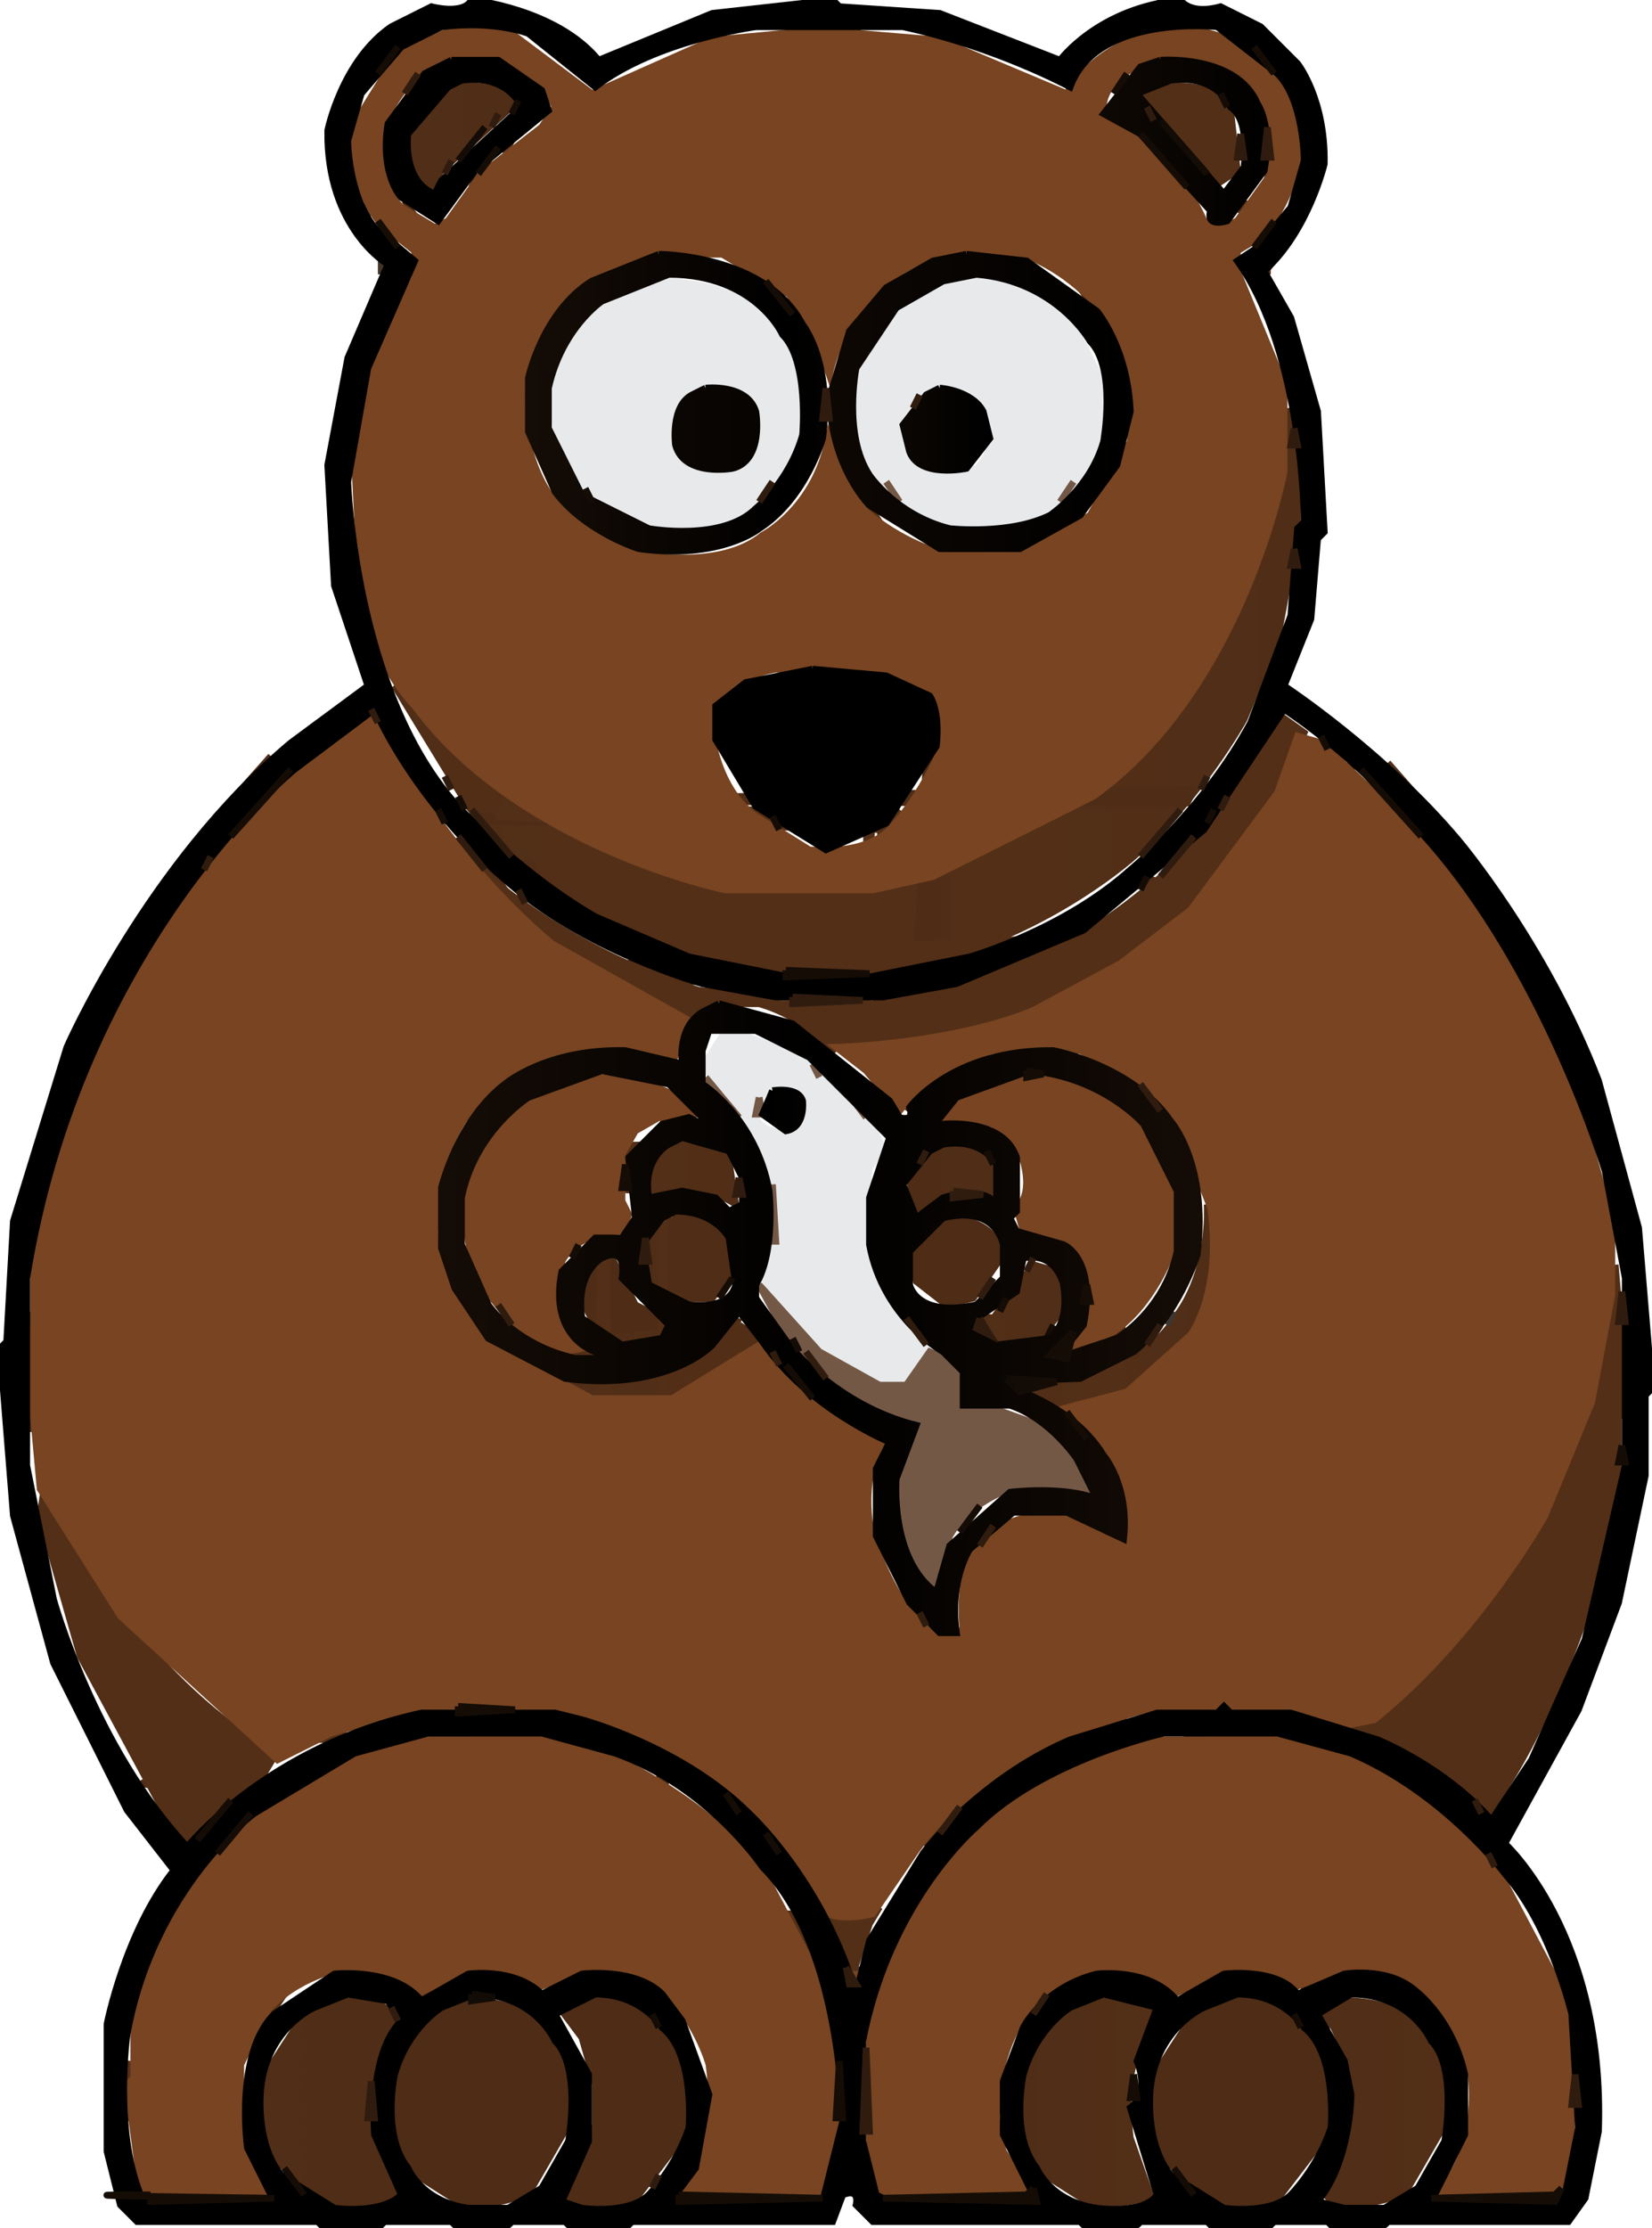 <?xml version="1.0" encoding="UTF-8"?>
<svg xmlns="http://www.w3.org/2000/svg" xmlns:xlink="http://www.w3.org/1999/xlink"
     width="247" height="333" viewBox="0 0 247 333">
<defs>
<linearGradient x1="19.0" y1="154" x2="221.5" y2="154" gradientUnits="userSpaceOnUse" id="d0">
<stop offset="0.0" stop-color="rgb(78,44,22)" stop-opacity="1" />
<stop offset="0.333" stop-color="rgb(83,47,23)" stop-opacity="1" />
<stop offset="0.667" stop-color="rgb(83,47,23)" stop-opacity="1" />
<stop offset="1.0" stop-color="rgb(78,44,22)" stop-opacity="1" />
</linearGradient>
<linearGradient x1="78.0" y1="31" x2="185.0" y2="31" gradientUnits="userSpaceOnUse" id="d1">
<stop offset="0.0" stop-color="rgb(78,44,22)" stop-opacity="1" />
<stop offset="1.0" stop-color="rgb(83,47,23)" stop-opacity="1" />
</linearGradient>
<linearGradient x1="73.5" y1="129" x2="192.5" y2="129" gradientUnits="userSpaceOnUse" id="d2">
<stop offset="0.0" stop-color="rgb(78,44,22)" stop-opacity="1" />
<stop offset="0.25" stop-color="rgb(83,47,23)" stop-opacity="1" />
<stop offset="0.5" stop-color="rgb(56,56,56)" stop-opacity="1" />
<stop offset="0.75" stop-color="rgb(78,44,22)" stop-opacity="1" />
<stop offset="1.0" stop-color="rgb(83,47,23)" stop-opacity="1" />
</linearGradient>
<linearGradient x1="136.0" y1="51" x2="218.5" y2="51" gradientUnits="userSpaceOnUse" id="d3">
<stop offset="0.0" stop-color="rgb(78,44,22)" stop-opacity="1" />
<stop offset="0.333" stop-color="rgb(83,47,23)" stop-opacity="1" />
<stop offset="0.667" stop-color="rgb(78,44,22)" stop-opacity="1" />
<stop offset="1.0" stop-color="rgb(78,44,22)" stop-opacity="1" />
</linearGradient>
<linearGradient x1="65.0" y1="82" x2="173.0" y2="82" gradientUnits="userSpaceOnUse" id="d4">
<stop offset="0.0" stop-color="rgb(78,44,22)" stop-opacity="1" />
<stop offset="0.333" stop-color="rgb(83,47,23)" stop-opacity="1" />
<stop offset="0.667" stop-color="rgb(78,44,22)" stop-opacity="1" />
<stop offset="1.0" stop-color="rgb(83,47,23)" stop-opacity="1" />
</linearGradient>
<linearGradient x1="32.5" y1="37" x2="160.5" y2="37" gradientUnits="userSpaceOnUse" id="d5">
<stop offset="0.0" stop-color="rgb(78,44,22)" stop-opacity="1" />
<stop offset="1.0" stop-color="rgb(56,56,56)" stop-opacity="1" />
</linearGradient>
<linearGradient x1="113.5" y1="42" x2="214.5" y2="42" gradientUnits="userSpaceOnUse" id="d6">
<stop offset="0.0" stop-color="rgb(78,44,22)" stop-opacity="1" />
<stop offset="0.5" stop-color="rgb(56,56,56)" stop-opacity="1" />
<stop offset="1.0" stop-color="rgb(83,47,23)" stop-opacity="1" />
</linearGradient>
<linearGradient x1="59.0" y1="66" x2="110.5" y2="66" gradientUnits="userSpaceOnUse" id="d7">
<stop offset="0.0" stop-color="rgb(78,44,22)" stop-opacity="1" />
<stop offset="1.0" stop-color="rgb(78,44,22)" stop-opacity="1" />
</linearGradient>
<linearGradient x1="72.5" y1="43" x2="219.5" y2="43" gradientUnits="userSpaceOnUse" id="d8">
<stop offset="0.0" stop-color="rgb(78,44,22)" stop-opacity="1" />
<stop offset="0.5" stop-color="rgb(83,47,23)" stop-opacity="1" />
<stop offset="1.0" stop-color="rgb(78,44,22)" stop-opacity="1" />
</linearGradient>
<linearGradient x1="0.99" y1="39" x2="139.5" y2="39" gradientUnits="userSpaceOnUse" id="d9">
<stop offset="0.0" stop-color="rgb(78,44,22)" stop-opacity="1" />
<stop offset="1.0" stop-color="rgb(83,47,23)" stop-opacity="1" />
</linearGradient>
<linearGradient x1="4.0" y1="93" x2="81.5" y2="93" gradientUnits="userSpaceOnUse" id="d10">
<stop offset="0.0" stop-color="rgb(83,47,23)" stop-opacity="1" />
<stop offset="0.5" stop-color="rgb(56,56,56)" stop-opacity="1" />
<stop offset="1.0" stop-color="rgb(83,47,23)" stop-opacity="1" />
</linearGradient>
<linearGradient x1="4.0" y1="59" x2="168.0" y2="59" gradientUnits="userSpaceOnUse" id="d11">
<stop offset="0.0" stop-color="rgb(83,47,23)" stop-opacity="1" />
<stop offset="0.5" stop-color="rgb(78,44,22)" stop-opacity="1" />
<stop offset="1.0" stop-color="rgb(83,47,23)" stop-opacity="1" />
</linearGradient>
<linearGradient x1="70.5" y1="151" x2="216.0" y2="151" gradientUnits="userSpaceOnUse" id="d12">
<stop offset="0.0" stop-color="rgb(83,47,23)" stop-opacity="1" />
<stop offset="0.25" stop-color="rgb(78,44,22)" stop-opacity="1" />
<stop offset="0.5" stop-color="rgb(83,47,23)" stop-opacity="1" />
<stop offset="0.75" stop-color="rgb(78,44,22)" stop-opacity="1" />
<stop offset="1.0" stop-color="rgb(83,47,23)" stop-opacity="1" />
</linearGradient>
<linearGradient x1="44.5" y1="132" x2="143.5" y2="132" gradientUnits="userSpaceOnUse" id="d13">
<stop offset="0.0" stop-color="rgb(83,47,23)" stop-opacity="1" />
<stop offset="0.5" stop-color="rgb(78,44,22)" stop-opacity="1" />
<stop offset="1.0" stop-color="rgb(83,47,23)" stop-opacity="1" />
</linearGradient>
<linearGradient x1="51.5" y1="96" x2="139.5" y2="96" gradientUnits="userSpaceOnUse" id="d14">
<stop offset="0.0" stop-color="rgb(83,47,23)" stop-opacity="1" />
<stop offset="0.5" stop-color="rgb(83,47,23)" stop-opacity="1" />
<stop offset="1.0" stop-color="rgb(78,44,22)" stop-opacity="1" />
</linearGradient>
<linearGradient x1="114.0" y1="80" x2="191.5" y2="80" gradientUnits="userSpaceOnUse" id="d15">
<stop offset="0.0" stop-color="rgb(0,0,0)" stop-opacity="1" />
<stop offset="0.5" stop-color="rgb(21,12,6)" stop-opacity="1" />
<stop offset="1.0" stop-color="rgb(0,0,0)" stop-opacity="1" />
</linearGradient>
<linearGradient x1="65.5" y1="56" x2="168.5" y2="56" gradientUnits="userSpaceOnUse" id="d16">
<stop offset="0.0" stop-color="rgb(21,12,6)" stop-opacity="1" />
<stop offset="1.0" stop-color="rgb(21,12,6)" stop-opacity="1" />
</linearGradient>
<linearGradient x1="156.5" y1="93" x2="183.5" y2="93" gradientUnits="userSpaceOnUse" id="d17">
<stop offset="0.0" stop-color="rgb(21,12,6)" stop-opacity="1" />
<stop offset="1.0" stop-color="rgb(21,12,6)" stop-opacity="1" />
</linearGradient>
<linearGradient x1="66.0" y1="140" x2="180.5" y2="140" gradientUnits="userSpaceOnUse" id="d18">
<stop offset="0.0" stop-color="rgb(21,12,6)" stop-opacity="1" />
<stop offset="0.5" stop-color="rgb(0,0,0)" stop-opacity="1" />
<stop offset="1.0" stop-color="rgb(21,12,6)" stop-opacity="1" />
</linearGradient>
<linearGradient x1="79.0" y1="161" x2="233.5" y2="161" gradientUnits="userSpaceOnUse" id="d19">
<stop offset="0.0" stop-color="rgb(21,12,6)" stop-opacity="1" />
<stop offset="0.25" stop-color="rgb(0,0,0)" stop-opacity="1" />
<stop offset="0.5" stop-color="rgb(21,12,6)" stop-opacity="1" />
<stop offset="0.75" stop-color="rgb(21,12,6)" stop-opacity="1" />
<stop offset="1.0" stop-color="rgb(21,12,6)" stop-opacity="1" />
</linearGradient>
<linearGradient x1="71.5" y1="78" x2="148.0" y2="78" gradientUnits="userSpaceOnUse" id="d20">
<stop offset="0.0" stop-color="rgb(21,12,6)" stop-opacity="1" />
<stop offset="0.333" stop-color="rgb(21,12,6)" stop-opacity="1" />
<stop offset="0.667" stop-color="rgb(21,12,6)" stop-opacity="1" />
<stop offset="1.0" stop-color="rgb(0,0,0)" stop-opacity="1" />
</linearGradient>
<linearGradient x1="68.5" y1="46" x2="198.5" y2="46" gradientUnits="userSpaceOnUse" id="d21">
<stop offset="0.0" stop-color="rgb(21,12,6)" stop-opacity="1" />
<stop offset="0.5" stop-color="rgb(0,0,0)" stop-opacity="1" />
<stop offset="1.0" stop-color="rgb(21,12,6)" stop-opacity="1" />
</linearGradient>
<linearGradient x1="34.5" y1="94" x2="194.5" y2="94" gradientUnits="userSpaceOnUse" id="d22">
<stop offset="0.0" stop-color="rgb(21,12,6)" stop-opacity="1" />
<stop offset="1.0" stop-color="rgb(21,12,6)" stop-opacity="1" />
</linearGradient>
<linearGradient x1="147.5" y1="7" x2="156.0" y2="7" gradientUnits="userSpaceOnUse" id="d23">
<stop offset="0.0" stop-color="rgb(21,12,6)" stop-opacity="1" />
<stop offset="1.0" stop-color="rgb(21,12,6)" stop-opacity="1" />
</linearGradient>
<linearGradient x1="162.0" y1="13" x2="243.0" y2="13" gradientUnits="userSpaceOnUse" id="d24">
<stop offset="0.0" stop-color="rgb(21,12,6)" stop-opacity="1" />
<stop offset="1.0" stop-color="rgb(21,12,6)" stop-opacity="1" />
</linearGradient>
<linearGradient x1="97.5" y1="132" x2="169.0" y2="132" gradientUnits="userSpaceOnUse" id="d25">
<stop offset="0.0" stop-color="rgb(21,12,6)" stop-opacity="1" />
<stop offset="1.0" stop-color="rgb(0,0,0)" stop-opacity="1" />
</linearGradient>
<linearGradient x1="77.5" y1="32" x2="243.0" y2="32" gradientUnits="userSpaceOnUse" id="d26">
<stop offset="0.0" stop-color="rgb(48,28,15)" stop-opacity="1" />
<stop offset="1.0" stop-color="rgb(48,28,15)" stop-opacity="1" />
</linearGradient>
<linearGradient x1="55.0" y1="105" x2="56.5" y2="105" gradientUnits="userSpaceOnUse" id="d27">
<stop offset="0.0" stop-color="rgb(48,28,15)" stop-opacity="1" />
<stop offset="1.0" stop-color="rgb(48,28,15)" stop-opacity="1" />
</linearGradient>
</defs>
<path d="M97.5,42.0 C97.5,42.0,112.2,41.3,117.0,50.5 C117.0,50.5,120.8,55.2,119.0,65.5 C119.0,65.5,116.8,72.3,111.5,76.0 C111.5,76.0,107.2,79.2,99.5,79.0 C99.5,79.0,92.5,77.0,92.5,77.0 C92.5,77.0,87.0,72.5,87.0,72.5 C87.0,72.5,81.5,67.5,83.0,55.5 C83.0,55.5,85.3,48.8,90.5,45.0 C90.5,45.0,97.5,42.0,97.5,42.0 M105.0,58.0 C105.0,58.0,102.0,59.0,102.0,59.0 C102.0,59.0,100.0,64.0,100.0,64.0 C100.0,64.0,101.0,68.0,101.0,68.0 C101.0,68.0,103.0,72.0,110.0,71.0 C110.0,71.0,114.0,66.0,114.0,66.0 C114.0,66.0,113.0,61.0,113.0,61.0 C113.0,61.0,112.0,57.0,105.0,58.0" fill="rgb(231,233,235)" stroke="rgb(231,233,235)" stroke-width="1.0" stroke-opacity="1.0" />
<path d="M142.5,42.0 C142.5,42.0,155.5,40.5,160.0,47.5 C160.0,47.5,165.0,57.5,165.0,57.5 C165.0,57.5,165.0,63.5,165.0,63.5 C165.0,63.5,162.9,71.9,156.5,76.0 C156.5,76.0,152.2,79.2,144.5,79.0 C144.5,79.0,135.3,77.3,131.0,70.5 C131.0,70.5,127.1,66.4,128.0,57.5 C128.0,57.5,129.5,49.9,134.5,46.0 C134.5,46.0,142.5,42.0,142.5,42.0 M139.0,58.0 C139.0,58.0,135.0,62.0,135.0,62.0 C135.0,62.0,136.0,69.0,136.0,69.0 C136.0,69.0,140.0,71.0,140.0,71.0 C140.0,71.0,146.0,70.0,146.0,70.0 C146.0,70.0,149.0,68.0,148.0,62.0 C148.0,62.0,147.0,56.0,139.0,58.0" fill="rgb(231,233,235)" stroke="rgb(231,233,235)" stroke-width="1.0" stroke-opacity="1.0" />
<path d="M108.5,154.0 C108.5,154.0,122.9,157.1,130.0,167.5 C130.0,167.5,132.0,171.5,132.0,171.5 C132.0,171.5,130.0,174.5,130.0,174.5 C130.0,174.5,129.0,183.5,129.0,183.5 C129.0,183.5,131.0,191.5,131.0,191.5 C131.0,191.5,139.0,201.5,139.0,201.5 C139.0,201.5,139.0,203.5,139.0,203.5 C139.0,203.5,138.0,208.0,131.5,207.0 C131.5,207.0,122.5,203.5,117.0,196.5 C117.0,196.5,114.0,190.5,114.0,190.5 C114.0,190.5,117.1,186.1,116.0,177.5 C116.0,177.5,113.0,166.0,105.0,159.5 C105.0,159.5,108.5,154.0,108.5,154.0 M116.0,162.0 C116.0,162.0,113.0,163.0,113.0,167.0 C113.0,167.0,114.0,170.0,119.0,169.0 C119.0,169.0,121.0,168.0,121.0,165.0 C121.0,165.0,120.0,161.0,116.0,162.0" fill="rgb(231,233,235)" stroke="rgb(231,233,235)" stroke-width="1.0" stroke-opacity="1.0" />
<path d="M69.5,8.0 C69.5,8.0,73.0,8.5,73.0,8.5 C73.0,8.5,69.5,9.0,69.5,9.0 C69.5,9.0,69.5,8.0,69.5,8.0 M19.5,313.0 C19.5,313.0,20.0,316.5,20.0,316.5 C20.0,316.5,19.0,316.5,19.0,316.5 C19.0,316.5,19.5,313.0,19.5,313.0 M192.5,61.0 C192.5,61.0,194.0,69.5,194.0,69.5 C194.0,69.5,194.0,79.5,194.0,79.5 C194.0,79.5,191.0,95.5,191.0,95.5 C191.0,95.5,186.0,107.5,186.0,107.5 C186.0,107.5,179.4,119.4,169.5,128.0 C169.5,128.0,158.2,138.2,141.5,143.0 C141.5,143.0,130.5,145.0,130.5,145.0 C130.5,145.0,0.49,145.0,116.5,145.0 C116.5,145.0,105.5,143.0,105.5,143.0 C105.5,143.0,88.5,136.0,88.5,136.0 C88.5,136.0,77.8,129.8,70.0,120.5 C70.0,120.5,59.0,102.5,59.0,102.5 C59.0,102.5,62.0,104.5,62.0,104.5 C62.0,104.5,75.5,119.0,75.5,119.0 C75.5,119.0,99.5,131.0,99.5,131.0 C99.5,131.0,108.5,133.0,108.5,133.0 C108.5,133.0,130.5,133.0,130.5,133.0 C130.5,133.0,161.3,126.8,177.0,105.5 C177.0,105.5,184.7,96.2,189.0,83.5 C189.0,83.5,192.0,70.5,192.0,70.5 C192.0,70.5,192.5,61.0,192.5,61.0 M220.5,275.0 C220.5,275.0,221.5,277.0,221.5,277.0 C221.5,277.0,220.5,275.0,220.5,275.0" fill="url(#d0)" stroke="url(#d0)" stroke-width="1.0" stroke-opacity="1.0" />
<path d="M173.5,13.0 C173.5,13.0,181.8,11.7,184.0,16.5 C184.0,16.5,185.0,25.5,185.0,25.5 C185.0,25.5,182.0,27.5,182.0,27.5 C182.0,27.5,171.5,16.0,171.5,16.0 C171.5,16.0,170.0,15.5,170.0,15.5 C170.0,15.5,173.5,13.0,173.5,0.01 M78.5,58.0 C78.5,58.0,79.0,62.5,79.0,62.5 C79.0,62.5,78.0,62.5,78.0,62.5 C78.0,62.5,78.5,58.0,78.5,58.0" fill="url(#d1)" stroke="url(#d1)" stroke-width="1.0" stroke-opacity="1.0" />
<path d="M186.5,30.0 C186.5,30.0,185.5,32.0,185.5,32.0 C185.5,32.0,186.5,30.0,186.5,30.0" fill="rgb(78,44,22)" stroke="rgb(78,44,22)" stroke-width="1.0" stroke-opacity="1.0" />
<path d="M131.5,43.0 C131.5,43.0,129.5,46.0,129.5,46.0 C129.5,46.0,131.5,43.0,131.5,43.0" fill="rgb(78,44,22)" stroke="rgb(78,44,22)" stroke-width="1.0" stroke-opacity="1.0" />
<path d="M161.5,43.0 C161.5,43.0,163.5,46.0,163.5,46.0 C163.5,46.0,161.5,43.0,161.5,43.0" fill="rgb(78,44,22)" stroke="rgb(78,44,22)" stroke-width="1.0" stroke-opacity="1.0" />
<path d="M178.5,118.0 C178.5,118.0,0.49,120.0,177.5,120.0 C177.5,120.0,178.5,118.0,178.5,118.0" fill="rgb(78,44,22)" stroke="rgb(78,44,22)" stroke-width="1.0" stroke-opacity="1.0" />
<path d="M181.5,122.0 C181.5,122.0,179.5,125.0,179.5,125.0 C179.5,125.0,181.5,122.0,181.5,122.0" fill="rgb(78,44,22)" stroke="rgb(78,44,22)" stroke-width="1.0" stroke-opacity="1.0" />
<path d="M79.5,129.0 C79.5,129.0,0.51,131.0,80.5,131.0 C80.5,131.0,79.5,129.0,79.5,129.0 M184.5,294.0 C184.5,294.0,187.0,294.5,187.0,294.5 C187.0,294.5,184.5,295.0,184.5,295.0 C0.51,295.0,184.5,294.0,184.5,294.0 M192.5,36.0 C192.5,36.0,190.0,39.5,190.0,39.5 C190.0,39.5,189.5,0.01,189.5,41.0 C189.5,41.0,189.0,39.5,189.0,39.5 C189.0,39.5,192.5,36.0,192.5,36.0 M73.5,130.0 C73.5,130.0,75.5,133.0,75.5,133.0 C75.5,133.0,0.51,130.0,73.5,130.0 M76.5,166.0 C76.5,166.0,75.5,168.0,75.5,168.0 C75.5,168.0,76.5,166.0,76.5,166.0" fill="url(#d2)" stroke="url(#d2)" stroke-width="1.0" stroke-opacity="1.0" />
<path d="M172.5,131.0 C172.5,131.0,171.5,133.0,171.5,133.0 C171.5,133.0,172.5,131.0,172.5,131.0" fill="rgb(78,44,22)" stroke="rgb(78,44,22)" stroke-width="1.0" stroke-opacity="1.0" />
<path d="M141.5,171.0 C141.5,171.0,146.6,170.4,148.0,173.5 C148.0,173.5,149.0,179.0,149.0,179.0 C149.0,179.0,142.5,178.0,142.5,178.0 C142.5,178.0,136.5,181.0,136.5,181.0 C136.5,181.0,136.0,175.5,136.0,175.5 C136.0,175.5,141.5,0.01,141.5,171.0 M180.5,180.0 C180.5,180.0,181.0,192.5,181.0,192.5 C181.0,192.5,178.5,201.5,171.5,206.0 C171.5,206.0,166.8,209.8,158.5,210.0 C158.5,210.0,154.0,207.5,154.0,207.5 C154.0,207.5,169.9,206.9,176.0,196.5 C176.0,196.5,180.8,190.8,180.5,180.0 M217.5,272.0 C217.5,272.0,218.5,274.0,218.5,274.0 C218.5,274.0,217.5,0.99,217.5,272.0 M145.5,268.0 C145.5,268.0,144.5,270.0,144.5,270.0 C144.5,270.0,145.5,268.0,145.5,268.0" fill="url(#d3)" stroke="url(#d3)" stroke-width="1.0" stroke-opacity="1.0" />
<path d="M65.5,180.0 C65.5,180.0,66.0,183.5,66.0,183.5 C66.0,183.5,65.0,183.5,65.0,183.5 C65.0,183.5,65.5,180.0,65.5,180.0 M71.5,165.0 C71.5,165.0,70.5,167.0,70.5,167.0 C0.51,167.0,71.5,165.0,71.5,165.0 M163.5,299.0 C163.5,299.0,170.4,298.1,173.0,301.5 C173.0,301.5,167.3,306.8,169.0,319.5 C169.0,319.5,172.0,328.0,172.0,328.0 C172.0,328.0,169.3,329.9,162.5,329.0 C162.5,329.0,157.0,325.5,157.0,325.5 C157.0,325.5,152.5,321.0,153.0,311.5 C153.0,311.5,154.8,303.8,160.5,300.0 C160.5,300.0,163.5,299.0,163.5,299.0 M111.5,270.0 C111.5,270.0,114.5,274.0,114.5,274.0 C114.5,274.0,111.5,270.0,111.5,270.0" fill="url(#d4)" stroke="url(#d4)" stroke-width="1.0" stroke-opacity="1.0" />
<path d="M142.5,182.0 C142.5,182.0,147.3,182.3,149.0,185.5 C149.0,185.5,150.0,187.5,150.0,187.5 C150.0,187.5,145.5,194.0,145.5,194.0 C145.5,194.0,141.5,195.0,141.5,195.0 C141.5,195.0,137.0,191.5,137.0,191.5 C137.0,191.5,136.0,188.5,136.0,188.5 C136.0,188.5,138.0,184.0,138.0,184.0 C138.0,184.0,142.5,182.0,142.5,182.0" fill="rgb(78,44,22)" stroke="rgb(78,44,22)" stroke-width="1.0" stroke-opacity="1.0" />
<path d="M159.5,186.0 C159.5,186.0,160.5,188.0,160.5,188.0 C160.5,188.0,159.5,186.0,159.5,186.0 M40.5,113.0 C40.5,113.0,32.5,122.0,32.5,122.0 C32.5,122.0,40.5,113.0,40.5,113.0" fill="url(#d5)" stroke="url(#d5)" stroke-width="1.0" stroke-opacity="1.0" />
<path d="M91.5,188.0 C91.5,188.0,95.0,195.0,95.0,195.0 C95.0,195.0,100.0,197.5,100.0,197.5 C100.0,197.5,98.5,201.5,91.5,200.0 C91.5,200.0,87.5,198.1,87.0,192.5 C87.0,192.5,89.5,189.0,89.5,189.0 C89.5,189.0,91.5,188.0,91.5,188.0" fill="rgb(78,44,22)" stroke="rgb(78,44,22)" stroke-width="1.0" stroke-opacity="1.0" />
<path d="M175.5,196.0 C175.5,196.0,174.5,198.0,174.5,198.0 C174.5,198.0,175.5,196.0,175.5,196.0 M207.5,114.0 C207.5,114.0,214.5,122.0,214.5,122.0 C214.5,122.0,207.5,114.0,207.5,114.0 M113.5,121.0 C113.5,121.0,114.5,123.0,114.5,123.0 C0.51,123.0,113.5,121.0,113.5,121.0" fill="url(#d6)" stroke="url(#d6)" stroke-width="1.0" stroke-opacity="1.0" />
<path d="M110.5,197.0 C110.5,197.0,109.5,199.0,109.5,199.0 C109.5,199.0,110.5,197.0,110.5,197.0 M69.5,299.0 C69.5,299.0,80.1,298.4,83.0,305.5 C83.0,305.5,85.0,311.5,85.0,311.5 C85.0,311.5,85.0,317.5,85.0,317.5 C85.0,317.5,79.5,327.0,79.5,327.0 C79.5,327.0,76.2,330.2,68.5,329.0 C68.5,329.0,63.0,325.5,63.0,325.5 C63.0,325.5,58.5,321.0,59.0,311.5 C59.0,311.5,60.9,0.79,66.5,300.0 C66.5,300.0,69.5,299.0,69.5,299.0" fill="url(#d7)" stroke="url(#d7)" stroke-width="1.0" stroke-opacity="1.0" />
<path d="M242.5,198.0 C242.5,198.0,243.0,202.5,243.0,202.5 C243.0,202.5,242.0,202.5,242.0,202.5 C242.0,202.5,242.5,198.0,242.5,198.0" fill="rgb(78,44,22)" stroke="rgb(78,44,22)" stroke-width="1.0" stroke-opacity="1.0" />
<path d="M106.5,201.0 C106.5,201.0,105.5,203.0,105.5,203.0 C105.5,203.0,106.5,201.0,106.5,201.0" fill="rgb(78,44,22)" stroke="rgb(78,44,22)" stroke-width="1.0" stroke-opacity="1.0" />
<path d="M170.5,201.0 C170.5,201.0,169.5,203.0,169.5,203.0 C169.5,203.0,170.5,201.0,170.5,201.0" fill="rgb(78,44,22)" stroke="rgb(78,44,22)" stroke-width="1.0" stroke-opacity="1.0" />
<path d="M242.5,207.0 C242.5,207.0,243.0,211.5,243.0,211.5 C243.0,211.5,242.0,211.5,242.0,211.5 C242.0,211.5,242.5,207.0,242.5,207.0" fill="rgb(78,44,22)" stroke="rgb(78,44,22)" stroke-width="1.0" stroke-opacity="1.0" />
<path d="M38.5,265.0 C38.5,265.0,37.5,267.0,37.5,267.0 C0.49,267.0,38.5,265.0,38.5,265.0" fill="rgb(78,44,22)" stroke="rgb(78,44,22)" stroke-width="1.0" stroke-opacity="1.0" />
<path d="M218.5,267.0 C218.5,267.0,219.5,269.0,219.5,269.0 C219.5,269.0,218.5,267.0,218.5,267.0 M72.5,199.0 C72.5,199.0,73.5,201.0,73.5,201.0 C73.5,201.0,72.5,199.0,72.5,199.0 M100.5,182.0 C100.5,182.0,107.4,181.1,109.0,185.5 C109.0,185.5,110.0,189.5,110.0,189.5 C110.0,189.5,106.5,194.0,106.5,194.0 C106.5,194.0,98.9,195.1,97.0,190.5 C97.0,190.5,95.5,184.5,98.5,183.0 C98.5,183.0,100.5,182.0,100.5,182.0" fill="url(#d8)" stroke="url(#d8)" stroke-width="1.0" stroke-opacity="1.0" />
<path d="M32.5,270.0 C32.5,270.0,30.5,273.0,30.5,273.0 C30.5,273.0,32.5,270.0,32.5,270.0" fill="rgb(78,44,22)" stroke="rgb(78,44,22)" stroke-width="1.0" stroke-opacity="1.0" />
<path d="M139.5,274.0 C139.5,274.0,138.5,276.0,138.5,276.0 C138.5,276.0,139.5,274.0,139.5,274.0 M110.5,198.0 C110.5,198.0,113.5,200.0,113.5,200.0 C113.5,200.0,113.5,201.0,113.5,201.0 C113.5,201.0,100.5,209.0,100.5,209.0 C100.5,209.0,88.5,209.0,88.5,209.0 C88.5,209.0,85.0,207.5,0.99,207.5 C85.0,207.5,0.51,208.5,110.5,198.0" fill="url(#d9)" stroke="url(#d9)" stroke-width="1.0" stroke-opacity="1.0" />
<path d="M86.5,299.0 C86.5,299.0,96.2,297.8,99.0,303.5 C99.0,303.5,103.7,308.3,102.0,319.5 C102.0,319.5,95.5,328.0,95.5,328.0 C95.5,328.0,92.3,330.3,85.5,329.0 C85.5,329.0,82.3,327.3,86.0,325.5 C86.0,325.5,89.0,317.5,89.0,317.5 C89.0,317.5,89.0,311.5,89.0,311.5 C89.0,311.5,87.0,304.5,87.0,304.5 C87.0,304.5,84.0,300.5,84.0,300.5 C84.0,300.5,86.5,299.0,86.5,299.0" fill="rgb(78,44,22)" stroke="rgb(78,44,22)" stroke-width="1.0" stroke-opacity="1.0" />
<path d="M182.5,299.0 C182.5,299.0,192.2,297.8,195.0,303.5 C195.0,0.51,199.7,308.3,198.0,319.5 C198.0,319.5,191.5,328.0,191.5,328.0 C191.5,328.0,188.3,330.3,181.5,329.0 C181.5,329.0,175.0,323.5,175.0,323.5 C175.0,323.5,171.7,318.8,173.0,309.5 C173.0,309.5,178.5,301.0,178.5,301.0 C178.5,301.0,182.5,299.0,182.5,299.0" fill="rgb(78,44,22)" stroke="rgb(78,44,22)" stroke-width="1.0" stroke-opacity="1.0" />
<path d="M149.5,313.0 C149.5,313.0,150.0,315.5,150.0,315.5 C150.0,315.5,149.0,315.5,149.0,315.5 C149.0,315.5,149.5,313.0,149.5,313.0" fill="rgb(78,44,22)" stroke="rgb(78,44,22)" stroke-width="1.0" stroke-opacity="1.0" />
<path d="M76.5,21.0 C76.5,21.0,75.5,23.0,75.5,23.0 C75.5,23.0,76.5,21.0,76.5,21.0" fill="rgb(83,47,23)" stroke="rgb(83,47,23)" stroke-width="1.0" stroke-opacity="1.0" />
<path d="M60.5,30.0 C60.5,30.0,62.5,33.0,62.5,33.0 C62.5,33.0,60.5,30.0,60.5,30.0" fill="rgb(83,47,23)" stroke="rgb(83,47,23)" stroke-width="1.0" stroke-opacity="1.0" />
<path d="M129.5,75.0 C129.5,75.0,131.5,78.0,131.5,78.0 C131.5,78.0,129.5,75.0,129.5,75.0" fill="rgb(83,47,23)" stroke="rgb(83,47,23)" stroke-width="1.0" stroke-opacity="1.0" />
<path d="M191.5,107.0 C191.5,107.0,195.0,109.5,195.0,109.5 C195.0,109.5,191.0,118.5,191.0,118.5 C191.0,118.5,178.0,136.0,178.0,136.0 C178.0,136.0,167.5,144.0,167.5,144.0 C167.5,144.0,154.5,151.0,154.5,151.0 C154.5,151.0,145.5,154.0,145.5,154.0 C145.5,154.0,134.5,156.0,134.5,156.0 C134.5,156.0,125.5,156.0,125.5,156.0 C125.5,156.0,124.5,157.0,124.5,157.0 C124.5,157.0,120.5,152.0,113.5,150.0 C113.5,150.0,105.5,150.0,105.5,150.0 C105.5,150.0,102.5,152.0,102.5,152.0 C102.5,152.0,81.3,144.2,69.0,127.5 C69.0,127.5,75.5,133.0,75.5,133.0 C75.5,133.0,87.5,143.0,104.5,148.0 C104.5,148.0,115.5,149.0,115.5,149.0 C115.5,149.0,116.5,150.0,116.5,150.0 C116.5,150.0,130.5,150.0,130.5,150.0 C130.5,150.0,145.5,147.0,145.5,147.0 C0.51,147.0,161.5,140.0,161.5,140.0 C161.5,140.0,173.4,132.9,182.0,122.5 C182.0,122.5,191.5,107.0,191.5,107.0" fill="rgb(83,47,23)" stroke="rgb(83,47,23)" stroke-width="1.0" stroke-opacity="1.0" />
<path d="M201.5,114.0 C201.5,114.0,202.5,116.0,202.5,116.0 C202.5,116.0,201.5,114.0,201.5,114.0" fill="rgb(83,47,23)" stroke="rgb(83,47,23)" stroke-width="1.0" stroke-opacity="1.0" />
<path d="M134.5,121.0 C0.51,121.0,132.5,124.0,132.5,124.0 C132.5,124.0,134.5,121.0,134.5,121.0" fill="rgb(83,47,23)" stroke="rgb(83,47,23)" stroke-width="1.0" stroke-opacity="1.0" />
<path d="M129.5,160.0 C129.5,0.01,132.5,164.0,132.5,164.0 C132.5,0.99,129.5,160.0,129.5,160.0" fill="rgb(83,47,23)" stroke="rgb(83,47,23)" stroke-width="1.0" stroke-opacity="1.0" />
<path d="M138.5,162.0 C138.5,162.0,135.5,166.0,135.5,166.0 C135.5,166.0,138.5,162.0,138.5,162.0" fill="rgb(83,47,23)" stroke="rgb(83,47,23)" stroke-width="1.0" stroke-opacity="1.0" />
<path d="M241.5,189.0 C241.5,189.0,243.0,206.5,243.0,206.5 C243.0,206.5,242.0,207.5,242.0,207.5 C242.0,207.5,242.0,219.5,242.0,219.5 C242.0,219.5,238.0,238.5,238.0,238.5 C238.0,238.5,232.5,257.0,222.5,271.0 C0.51,271.0,215.2,261.8,202.0,258.5 C202.0,258.5,205.5,257.0,205.5,257.0 C205.5,257.0,221.0,241.5,221.0,241.5 C221.0,241.5,230.3,230.3,236.0,215.5 C236.0,215.5,239.0,205.5,239.0,205.5 C239.0,205.5,241.5,189.0,241.5,189.0" fill="rgb(83,47,23)" stroke="rgb(83,47,23)" stroke-width="1.0" stroke-opacity="1.0" />
<path d="M4.5,196.0 C4.5,196.0,5.0,198.5,5.0,198.5 C5.0,198.5,4.0,198.5,4.0,198.5 C4.0,198.5,4.5,196.0,4.5,196.0 M54.5,36.0 C54.5,36.0,58.0,0.51,58.0,40.5 C58.0,40.5,57.0,40.5,57.0,40.5 C57.0,0.51,54.5,36.0,54.5,36.0 M79.5,11.0 C79.5,11.0,81.5,14.0,81.5,14.0 C81.5,14.0,79.5,11.0,79.5,11.0" fill="url(#d10)" stroke="url(#d10)" stroke-width="1.0" stroke-opacity="1.0" />
<path d="M4.5,211.0 C4.5,211.0,5.0,213.5,5.0,213.5 C5.0,213.5,4.0,213.5,4.0,213.5 C4.0,213.5,4.5,211.0,4.5,211.0 M49.5,299.0 C49.5,299.0,56.8,297.8,59.0,301.5 C59.0,301.5,54.8,306.8,55.0,316.5 C55.0,316.5,59.0,328.0,59.0,328.0 C59.0,328.0,56.0,330.0,48.5,329.0 C48.5,329.0,42.0,323.5,42.0,323.5 C42.0,323.5,38.7,318.8,40.0,309.5 C40.0,309.5,45.5,301.0,45.5,301.0 C45.5,301.0,49.5,299.0,49.5,299.0 M164.5,294.0 C164.5,294.0,168.0,0.51,168.0,294.5 C168.0,294.5,164.5,295.0,164.5,295.0 C164.5,295.0,164.5,294.0,164.5,294.0" fill="url(#d11)" stroke="url(#d11)" stroke-width="1.0" stroke-opacity="1.0" />
<path d="M6.5,223.0 C6.5,223.0,16.4,243.6,33.5,257.0 C33.5,257.0,41.0,262.5,41.0,262.5 C41.0,262.5,39.5,265.0,39.5,265.0 C39.5,265.0,30.0,272.5,30.0,272.5 C30.0,272.5,28.5,275.0,28.5,275.0 C28.5,275.0,26.0,273.5,26.0,273.5 C26.0,273.5,12.0,247.5,12.0,247.5 C12.0,247.5,6.0,226.5,6.0,226.5 C6.0,226.5,6.5,223.0,6.5,223.0" fill="rgb(83,47,23)" stroke="rgb(83,47,23)" stroke-width="1.0" stroke-opacity="1.0" />
<path d="M74.5,259.0 C74.5,259.0,77.0,259.5,77.0,259.5 C77.0,259.5,0.51,260.0,74.5,260.0 C0.51,260.0,74.5,259.0,74.5,259.0" fill="rgb(83,47,23)" stroke="rgb(83,47,23)" stroke-width="1.0" stroke-opacity="1.0" />
<path d="M184.5,259.0 C184.5,259.0,187.0,259.5,187.0,259.5 C187.0,259.5,184.5,260.0,184.5,260.0 C184.5,260.0,184.5,259.0,184.5,259.0 M200.5,299.0 C200.5,299.0,211.1,298.4,214.0,305.5 C214.0,305.5,216.0,0.49,216.0,311.5 C216.0,311.5,216.0,317.5,216.0,317.5 C216.0,317.5,210.5,327.0,210.5,327.0 C210.5,327.0,207.2,330.2,199.5,329.0 C199.5,329.0,196.8,327.8,199.0,326.5 C199.0,326.5,203.7,320.7,202.0,308.5 C202.0,308.5,198.0,300.0,198.0,300.0 C198.0,300.0,200.5,299.0,200.5,299.0 M71.5,26.0 C71.5,26.0,70.5,28.0,70.5,28.0 C70.5,28.0,71.5,26.0,71.5,26.0 M154.5,189.0 C154.5,189.0,158.0,190.0,158.0,190.0 C158.0,190.0,159.0,195.5,159.0,195.5 C159.0,195.5,155.5,200.0,155.5,200.0 C155.5,200.0,150.5,201.0,150.5,201.0 C150.5,201.0,147.0,198.5,147.0,198.5 C147.0,198.5,146.3,196.3,148.5,197.0 C148.5,197.0,154.5,189.0,154.5,189.0 M177.5,259.0 C177.5,259.0,181.0,259.5,181.0,259.5 C181.0,259.5,177.5,260.0,177.5,260.0 C177.5,260.0,177.5,259.0,177.5,259.0" fill="url(#d12)" stroke="url(#d12)" stroke-width="1.0" stroke-opacity="1.0" />
<path d="M148.5,271.0 C148.5,271.0,146.5,274.0,146.5,274.0 C0.51,274.0,148.5,271.0,148.5,271.0" fill="rgb(83,47,23)" stroke="rgb(83,47,23)" stroke-width="1.0" stroke-opacity="1.0" />
<path d="M143.5,276.0 C143.5,276.0,142.5,278.0,142.5,278.0 C142.5,278.0,143.5,276.0,143.5,276.0 M67.5,13.0 C67.5,13.0,74.8,11.8,77.0,15.5 C77.0,15.5,66.0,25.5,66.0,25.5 C66.0,25.5,64.5,28.0,64.5,28.0 C64.5,28.0,60.8,25.8,62.0,18.5 C62.0,18.5,65.5,14.0,65.5,14.0 C65.5,14.0,67.5,13.0,67.5,13.0 M45.5,114.0 C45.5,114.0,44.5,116.0,44.5,116.0 C44.5,116.0,45.5,114.0,45.5,114.0" fill="url(#d13)" stroke="url(#d13)" stroke-width="1.0" stroke-opacity="1.0" />
<path d="M131.5,285.0 C131.5,285.0,130.0,287.5,130.0,287.5 C130.0,287.5,127.5,295.0,127.5,295.0 C127.5,295.0,0.99,286.0,124.0,286.0 C124.0,286.0,130.5,286.0,130.5,286.0 C130.5,286.0,131.5,285.0,131.5,285.0" fill="rgb(83,47,23)" stroke="rgb(83,47,23)" stroke-width="1.0" stroke-opacity="1.0" />
<path d="M51.5,294.0 C51.5,294.0,54.0,294.5,54.0,294.5 C54.0,294.5,51.5,295.0,51.5,295.0 C51.5,295.0,51.5,294.0,51.5,294.0 M138.5,103.0 C138.5,103.0,139.5,105.0,139.5,105.0 C139.5,105.0,0.51,103.0,138.5,103.0 M100.5,171.0 C100.5,171.0,107.0,170.0,109.0,173.5 C109.0,173.5,110.0,180.0,110.0,180.0 C110.0,180.0,105.9,176.7,97.0,178.0 C97.0,178.0,0.91,173.1,100.5,171.0" fill="url(#d14)" stroke="url(#d14)" stroke-width="1.0" stroke-opacity="1.0" />
<path d="M88.5,294.0 C88.5,294.0,91.0,294.5,91.0,294.5 C91.0,0.51,88.5,295.0,88.5,295.0 C88.5,295.0,88.5,294.0,88.5,294.0" fill="rgb(83,47,23)" stroke="rgb(83,47,23)" stroke-width="1.0" stroke-opacity="1.0" />
<path d="M201.5,294.0 C201.5,294.0,205.0,294.5,205.0,294.5 C205.0,294.5,201.5,295.0,201.5,295.0 C201.5,295.0,201.5,294.0,201.5,294.0" fill="rgb(83,47,23)" stroke="rgb(83,47,23)" stroke-width="1.0" stroke-opacity="1.0" />
<path d="M98.5,297.0 C98.5,297.0,99.5,0.99,99.5,299.0 C99.5,299.0,98.5,297.0,98.5,297.0" fill="rgb(83,47,23)" stroke="rgb(83,47,23)" stroke-width="1.0" stroke-opacity="1.0" />
<path d="M42.5,298.0 C0.51,298.0,40.5,301.0,40.5,301.0 C40.5,301.0,42.5,298.0,42.5,298.0" fill="rgb(83,47,23)" stroke="rgb(83,47,23)" stroke-width="1.0" stroke-opacity="1.0" />
<path d="M19.5,308.0 C19.5,308.0,20.0,310.5,20.0,310.5 C20.0,310.5,19.0,310.5,19.0,310.5 C19.0,310.5,19.5,308.0,19.5,308.0" fill="rgb(83,47,23)" stroke="rgb(83,47,23)" stroke-width="1.0" stroke-opacity="1.0" />
<path d="M132.5,72.0 C132.5,72.0,134.5,75.0,134.5,75.0 C134.5,75.0,132.5,72.0,132.5,72.0" fill="rgb(116,88,70)" stroke="rgb(116,88,70)" stroke-width="1.0" stroke-opacity="1.0" />
<path d="M160.5,72.0 C160.5,72.0,158.5,75.0,158.5,75.0 C158.5,75.0,160.5,72.0,160.5,72.0" fill="rgb(116,88,70)" stroke="rgb(116,88,70)" stroke-width="1.0" stroke-opacity="1.0" />
<path d="M121.5,159.0 C121.5,159.0,122.5,161.0,122.5,161.0 C122.5,161.0,121.5,159.0,121.5,159.0" fill="rgb(116,88,70)" stroke="rgb(116,88,70)" stroke-width="1.0" stroke-opacity="1.0" />
<path d="M105.5,161.0 C105.5,161.0,110.5,167.0,110.5,167.0 C110.5,167.0,105.5,161.0,105.5,161.0" fill="rgb(116,88,70)" stroke="rgb(116,88,70)" stroke-width="1.0" stroke-opacity="1.0" />
<path d="M126.5,163.0 C126.5,163.0,129.5,167.0,129.5,167.0 C129.5,167.0,126.5,163.0,126.5,163.0" fill="rgb(116,88,70)" stroke="rgb(116,88,70)" stroke-width="1.0" stroke-opacity="1.0" />
<path d="M113.5,164.0 C113.5,164.0,114.0,166.5,114.0,166.5 C114.0,166.5,113.0,166.5,113.0,166.5 C113.0,166.5,113.5,164.0,113.5,164.0" fill="rgb(116,88,70)" stroke="rgb(116,88,70)" stroke-width="1.0" stroke-opacity="1.0" />
<path d="M115.5,177.0 C115.5,177.0,116.0,185.5,116.0,185.5 C116.0,185.5,115.0,185.5,115.0,185.5 C115.0,185.5,115.5,177.0,115.5,177.0" fill="rgb(116,88,70)" stroke="rgb(116,88,70)" stroke-width="1.0" stroke-opacity="1.0" />
<path d="M113.5,192.0 C113.5,192.0,122.5,202.0,122.5,202.0 C122.5,202.0,131.5,207.0,131.5,207.0 C131.5,207.0,135.5,207.0,135.5,207.0 C135.5,207.0,139.0,202.0,139.0,202.0 C139.0,202.0,144.0,204.0,144.0,204.0 C144.0,204.0,143.0,208.5,143.0,208.5 C143.0,208.5,155.5,213.0,155.5,213.0 C155.5,213.0,162.0,219.5,162.0,219.5 C162.0,219.5,163.0,223.0,163.0,223.0 C163.0,223.0,152.5,222.0,152.5,222.0 C152.5,222.0,145.3,223.8,142.0,229.5 C142.0,229.5,139.5,237.0,139.5,237.0 C139.5,237.0,134.0,232.5,134.0,222.5 C134.0,222.5,137.0,213.5,137.0,213.5 C137.0,213.5,124.3,208.7,117.0,198.5 C117.0,198.5,113.5,192.0,113.5,192.0" fill="rgb(116,88,70)" stroke="rgb(116,88,70)" stroke-width="1.0" stroke-opacity="1.0" />
<path d="M68.5,4.0 C68.5,4.0,76.5,5.0,76.5,5.0 C76.5,5.0,88.5,14.0,88.5,14.0 C88.5,14.0,106.5,6.0,106.5,6.0 C106.5,6.0,127.5,4.0,127.5,4.0 C127.5,4.0,128.5,5.0,128.5,5.0 C128.5,5.0,140.5,6.0,140.5,6.0 C140.5,6.0,159.5,14.0,159.5,14.0 C159.5,14.0,164.5,5.0,177.5,4.0 C177.5,4.0,184.5,6.0,184.5,6.0 C184.5,6.0,190.0,10.5,190.0,10.5 C190.0,10.5,195.0,14.5,194.0,24.5 C194.0,24.5,192.5,32.0,187.5,36.0 C187.5,36.0,185.0,37.5,185.0,37.5 C185.0,37.5,185.0,40.5,185.0,40.5 C185.0,40.5,192.0,57.5,192.0,57.5 C192.0,57.5,192.0,70.5,192.0,70.5 C192.0,70.5,185.9,102.9,163.5,119.0 C163.5,119.0,139.5,131.0,139.5,131.0 C139.5,131.0,130.5,133.0,130.5,133.0 C130.5,133.0,108.5,133.0,108.5,133.0 C108.5,133.0,77.8,126.8,62.0,105.5 C62.0,105.5,55.7,99.3,54.0,88.5 C54.0,88.5,53.0,68.5,53.0,68.5 C53.0,68.5,56.0,53.5,56.0,53.5 C56.0,53.5,62.0,41.5,62.0,41.5 C62.0,41.5,62.0,37.5,62.0,37.5 C62.0,37.5,57.0,33.5,57.0,33.5 C57.0,33.5,52.3,28.7,53.0,18.5 C53.0,18.5,59.5,8.0,59.5,8.0 C59.5,8.0,68.5,4.0,68.5,4.0 M69.0,8.0 C69.0,8.0,64.0,10.0,64.0,10.0 C64.0,10.0,59.0,13.0,57.0,20.0 C57.0,20.0,56.0,27.0,60.0,31.0 C60.0,31.0,65.0,34.0,65.0,34.0 C65.0,34.0,67.0,33.0,67.0,33.0 C67.0,33.0,72.0,26.0,72.0,26.0 C72.0,26.0,81.0,19.0,81.0,19.0 C81.0,19.0,83.0,16.0,83.0,16.0 C83.0,16.0,82.0,14.0,82.0,14.0 C82.0,14.0,78.0,8.0,69.0,8.0 M174.0,8.0 C174.0,8.0,170.0,10.0,170.0,10.0 C170.0,10.0,164.0,12.0,165.0,18.0 C165.0,18.0,171.0,21.0,171.0,21.0 C171.0,21.0,177.0,26.0,180.0,33.0 C180.0,33.0,183.0,34.0,183.0,34.0 C183.0,34.0,185.0,33.0,185.0,33.0 C185.0,33.0,190.0,26.0,190.0,26.0 C190.0,26.0,191.0,18.0,188.0,15.0 C188.0,15.0,184.0,8.0,174.0,8.0 M96.0,38.0 C96.0,38.0,89.0,41.0,89.0,41.0 C89.0,41.0,80.0,46.0,78.0,59.0 C78.0,59.0,78.0,69.0,83.0,75.0 C83.0,75.0,88.0,81.0,97.0,83.0 C97.0,83.0,108.0,85.0,114.0,80.0 C114.0,80.0,122.0,76.0,124.0,65.0 C124.0,65.0,129.0,76.0,129.0,76.0 C129.0,76.0,134.0,81.0,142.0,83.0 C142.0,83.0,152.0,83.0,152.0,83.0 C152.0,83.0,163.0,77.0,163.0,77.0 C163.0,77.0,169.0,66.0,169.0,66.0 C169.0,66.0,169.0,55.0,169.0,55.0 C169.0,55.0,165.0,47.0,165.0,47.0 C165.0,47.0,161.0,41.0,153.0,38.0 C153.0,38.0,139.0,36.0,133.0,42.0 C133.0,42.0,126.0,47.0,124.0,56.0 C124.0,56.0,123.0,53.0,123.0,53.0 C123.0,53.0,118.0,44.0,118.0,44.0 C118.0,44.0,108.0,38.0,108.0,38.0 C108.0,38.0,96.0,38.0,96.0,38.0 M116.0,100.0 C116.0,100.0,109.0,101.0,106.0,106.0 C106.0,106.0,106.0,117.0,113.0,122.0 C113.0,122.0,121.0,127.0,121.0,127.0 C121.0,127.0,129.0,128.0,133.0,124.0 C133.0,124.0,138.0,119.0,141.0,111.0 C141.0,111.0,140.0,105.0,140.0,105.0 C140.0,105.0,132.0,100.0,132.0,100.0 C132.0,100.0,116.0,100.0,116.0,100.0" fill="rgb(120,68,33)" stroke="rgb(120,68,33)" stroke-width="1.0" stroke-opacity="1.0" />
<path d="M55.5,107.0 C55.5,107.0,65.9,127.1,82.5,141.0 C82.5,141.0,103.0,152.5,103.0,152.5 C103.0,152.5,100.5,159.0,100.5,159.0 C100.5,159.0,95.5,155.0,84.5,157.0 C84.5,157.0,75.3,159.8,70.0,166.5 C70.0,166.5,64.7,172.7,65.0,184.5 C65.0,184.5,67.0,195.0,73.5,201.0 C73.5,201.0,88.5,209.0,88.5,209.0 C88.5,209.0,100.5,209.0,100.5,209.0 C100.5,209.0,113.5,201.0,113.5,201.0 C113.5,201.0,119.8,211.2,132.0,215.5 C132.0,215.5,129.0,219.5,130.0,227.5 C130.0,227.5,132.2,239.3,140.5,245.0 C140.5,245.0,144.0,243.5,144.0,243.5 C144.0,243.5,142.3,231.3,149.5,228.0 C149.5,228.0,155.5,226.0,155.5,226.0 C155.5,226.0,160.5,227.0,160.5,227.0 C160.5,227.0,165.5,230.0,165.5,230.0 C165.5,230.0,169.0,230.0,169.0,230.0 C169.0,230.0,168.8,216.1,159.0,210.5 C159.0,210.5,168.5,208.0,168.5,208.0 C168.5,208.0,178.0,199.5,178.0,199.5 C178.0,199.5,182.8,193.3,181.0,180.5 C181.0,180.5,176.0,167.5,176.0,167.5 C176.0,167.5,169.5,161.0,169.5,161.0 C169.5,161.0,161.5,157.0,161.5,157.0 C161.5,157.0,148.5,157.0,148.5,157.0 C148.5,157.0,139.6,159.6,134.5,166.0 C134.5,166.0,129.5,160.0,129.5,160.0 C129.5,160.0,125.0,156.5,125.0,156.5 C125.0,156.5,142.1,156.1,154.5,151.0 C154.5,151.0,167.5,144.0,167.5,144.0 C167.5,144.0,178.0,136.0,178.0,136.0 C178.0,136.0,191.0,118.5,191.0,118.5 C191.0,118.5,194.0,110.0,194.0,110.0 C194.0,110.0,197.5,111.0,197.5,111.0 C197.5,111.0,212.0,124.5,212.0,124.5 C212.0,124.5,226.4,140.1,235.0,161.5 C235.0,161.5,241.0,182.5,241.0,182.5 C241.0,182.5,241.0,193.5,241.0,193.5 C241.0,193.5,238.0,209.5,238.0,209.5 C238.0,209.5,231.0,226.5,231.0,226.5 C231.0,226.5,221.0,244.5,205.5,257.0 C205.5,257.0,200.5,258.0,200.5,258.0 C200.5,258.0,190.5,255.0,190.5,255.0 C190.5,255.0,173.5,255.0,173.5,255.0 C173.5,255.0,149.3,259.8,137.0,276.5 C137.0,276.5,130.5,286.0,130.5,286.0 C130.5,286.0,123.8,287.8,122.0,284.5 C122.0,284.5,118.4,275.6,111.5,270.0 C111.5,270.0,102.6,261.4,89.5,257.0 C89.5,257.0,80.5,255.0,80.5,255.0 C80.5,255.0,63.5,255.0,63.5,255.0 C63.5,255.0,49.5,259.0,49.5,259.0 C49.5,259.0,41.5,263.0,41.5,263.0 C41.5,263.0,18.0,241.5,18.0,241.5 C18.0,241.5,6.0,222.5,6.0,222.5 C6.0,222.5,5.0,211.5,5.0,211.5 C0.01,211.5,4.0,210.5,4.0,210.5 C4.0,210.5,4.0,199.5,4.0,199.5 C4.0,199.5,5.0,198.5,5.0,198.5 C5.0,198.5,5.0,188.5,5.0,188.5 C5.0,188.5,7.0,177.5,7.0,177.5 C7.0,177.5,15.0,154.5,15.0,154.5 C15.0,154.5,25.8,131.8,43.5,116.0 C43.5,116.0,55.5,107.0,55.5,107.0" fill="rgb(120,68,33)" stroke="rgb(120,68,33)" stroke-width="1.0" stroke-opacity="1.0" />
<path d="M87.5,161.0 C87.5,161.0,99.3,160.3,104.0,166.5 C104.0,166.5,98.5,167.0,98.5,167.0 C98.5,167.0,95.0,169.0,95.0,169.0 C95.0,169.0,93.0,172.5,93.0,172.5 C93.0,172.5,93.0,179.5,93.0,179.5 C93.0,179.5,94.0,181.5,94.0,181.5 C94.0,181.5,93.0,184.0,93.0,184.0 C93.0,184.0,86.5,183.8,84.0,188.5 C84.0,188.5,83.0,196.5,83.0,196.5 C83.0,196.5,87.0,201.5,87.0,201.5 C87.0,201.5,84.5,202.0,84.5,202.0 C84.5,202.0,77.8,199.8,74.0,194.5 C74.0,194.5,68.5,189.5,70.0,177.5 C70.0,177.5,72.4,168.4,79.5,164.0 C79.5,164.0,0.51,161.0,87.5,161.0" fill="rgb(120,68,33)" stroke="rgb(120,68,33)" stroke-width="1.0" stroke-opacity="1.0" />
<path d="M151.5,161.0 C151.5,161.0,164.5,160.5,170.0,167.5 C170.0,167.5,177.0,173.0,175.0,187.5 C175.0,187.5,172.4,194.9,166.5,199.0 C166.5,199.0,159.5,202.0,159.5,202.0 C159.5,202.0,162.0,198.5,162.0,198.5 C162.0,198.5,163.0,190.5,163.0,190.5 C163.0,190.5,159.5,186.0,159.5,186.0 C159.5,186.0,153.0,184.0,153.0,184.0 C153.0,184.0,152.0,180.5,152.0,180.5 C152.0,180.5,154.5,179.0,153.0,173.5 C153.0,173.5,148.5,168.0,148.5,168.0 C148.5,168.0,141.5,167.0,141.5,167.0 C141.5,167.0,140.0,167.5,140.0,167.5 C140.0,167.5,143.7,162.2,151.5,161.0" fill="rgb(120,68,33)" stroke="rgb(120,68,33)" stroke-width="1.0" stroke-opacity="1.0" />
<path d="M71.5,259.0 C71.5,259.0,82.5,260.0,82.5,260.0 C82.5,260.0,92.5,263.0,92.5,263.0 C92.5,263.0,105.5,269.0,114.0,279.5 C114.0,279.5,123.0,296.5,123.0,296.5 C123.0,296.5,125.0,306.5,125.0,306.5 C125.0,306.5,125.0,318.5,125.0,318.5 C125.0,318.5,123.0,328.0,123.0,328.0 C123.0,328.0,102.0,327.5,102.0,327.5 C102.0,327.5,107.8,321.8,106.0,308.5 C106.0,308.5,103.9,301.1,98.5,297.0 C98.5,297.0,88.5,294.0,88.5,294.0 C88.5,294.0,80.5,297.0,80.5,297.0 C80.5,297.0,77.3,293.7,70.5,294.0 C70.5,294.0,62.5,298.0,62.5,298.0 C62.5,298.0,58.7,294.3,51.5,294.0 C51.5,294.0,44.0,295.5,40.0,300.5 C40.0,300.5,36.0,308.5,36.0,308.5 C36.0,308.5,36.0,319.5,36.0,319.5 C36.0,319.5,40.0,327.5,40.0,327.5 C40.0,327.5,22.5,328.0,22.5,328.0 C22.5,328.0,21.0,326.5,21.0,326.5 C21.0,326.5,19.0,311.5,19.0,311.5 C19.0,311.5,20.0,310.5,20.0,310.5 C20.0,310.5,20.0,302.5,20.0,302.5 C20.0,302.5,23.0,292.5,23.0,292.5 C23.0,292.5,28.2,280.2,37.5,272.0 C37.5,272.0,52.5,263.0,52.5,263.0 C52.5,263.0,62.5,260.0,62.5,260.0 C62.5,260.0,70.5,260.0,70.5,260.0 C70.5,260.0,71.5,259.0,71.5,259.0" fill="rgb(120,68,33)" stroke="rgb(120,68,33)" stroke-width="1.0" stroke-opacity="1.0" />
<path d="M181.5,259.0 C181.5,259.0,192.5,260.0,192.5,260.0 C192.5,260.0,202.5,263.0,202.5,263.0 C202.5,263.0,215.8,268.8,224.0,279.5 C224.0,279.5,233.0,296.5,233.0,296.5 C233.0,296.5,235.0,305.5,235.0,305.5 C235.0,305.5,235.0,319.5,235.0,319.5 C235.0,319.5,233.0,328.0,233.0,328.0 C233.0,328.0,215.0,327.5,215.0,327.5 C215.0,327.5,221.0,322.5,220.0,310.5 C220.0,310.5,218.0,300.5,210.5,296.0 C210.5,296.0,201.5,294.0,201.5,294.0 C201.5,294.0,193.5,297.0,193.5,297.0 C193.5,297.0,190.5,294.0,184.5,294.0 C184.5,294.0,175.5,298.0,175.5,298.0 C0.51,298.0,172.3,293.7,164.5,294.0 C164.5,294.0,156.9,295.8,153.0,301.5 C153.0,301.5,148.8,306.8,149.0,316.5 C149.0,316.5,150.0,321.5,150.0,321.5 C150.0,321.5,154.0,327.5,154.0,327.5 C154.0,327.5,132.0,328.0,132.0,328.0 C132.0,328.0,130.0,321.5,130.0,321.5 C130.0,321.5,130.0,303.5,130.0,303.5 C130.0,303.5,133.7,284.7,145.5,274.0 C145.5,274.0,152.5,267.0,162.5,263.0 C162.5,263.0,172.5,260.0,172.5,260.0 C172.5,260.0,180.5,260.0,180.5,260.0 C180.5,260.0,181.5,259.0,181.5,259.0" fill="rgb(120,68,33)" stroke="rgb(120,68,33)" stroke-width="1.0" stroke-opacity="1.0" />
<path d="M70.5,0.0 C70.5,0.0,83.2,1.3,89.5,9.0 C89.5,9.0,106.5,2.0,106.5,2.0 C106.5,2.0,124.5,0.0,124.5,0.0 C124.5,0.0,125.5,1.0,125.5,1.0 C125.5,1.0,140.5,2.0,140.5,2.0 C140.5,2.0,158.5,9.0,158.5,9.0 C158.5,9.0,164.2,1.2,176.5,0.0 C176.5,0.0,177.8,2.3,182.5,1.0 C182.5,1.0,188.5,4.0,188.5,4.0 C188.5,4.0,194.0,9.5,194.0,9.5 C194.0,9.5,198.2,14.8,198.0,24.5 C198.0,24.5,195.6,34.6,189.0,40.5 C189.0,40.5,193.0,47.5,193.0,47.5 C193.0,47.5,197.0,61.5,197.0,61.5 C197.0,61.5,198.0,79.5,198.0,79.5 C198.0,79.5,197.0,80.5,197.0,80.5 C197.0,80.5,196.0,92.5,196.0,92.5 C196.0,92.5,192.0,102.5,192.0,102.5 C192.0,102.5,206.8,112.2,218.0,125.5 C218.0,125.5,231.1,140.9,239.0,161.5 C239.0,161.5,245.0,183.5,245.0,183.5 C245.0,183.5,247.0,207.5,247.0,207.5 C247.0,207.5,246.0,208.5,246.0,208.5 C246.0,208.5,246.0,220.5,246.0,220.5 C246.0,220.5,242.0,239.5,242.0,239.5 C242.0,239.5,236.0,255.5,236.0,255.5 C236.0,255.5,225.0,275.5,225.0,275.5 C225.0,275.5,240.0,289.0,239.0,318.5 C239.0,318.5,237.0,328.5,237.0,328.5 C237.0,328.5,234.5,332.0,234.5,332.0 C234.5,332.0,207.5,332.0,207.5,332.0 C207.5,332.0,205.7,334.8,199.5,333.0 C199.5,333.0,198.5,332.0,198.5,332.0 C198.5,332.0,190.5,332.0,190.5,332.0 C190.5,332.0,189.5,333.0,189.5,333.0 C189.5,333.0,181.5,333.0,181.5,333.0 C181.5,333.0,180.5,332.0,180.5,332.0 C180.5,332.0,170.5,332.0,170.5,332.0 C170.5,332.0,168.8,334.8,162.5,333.0 C162.5,333.0,161.5,332.0,161.5,332.0 C161.5,332.0,130.5,332.0,130.5,332.0 C130.5,332.0,128.0,329.5,128.0,329.5 C128.0,329.5,128.7,326.9,126.0,328.0 C126.0,328.0,124.5,332.0,124.5,332.0 C124.5,332.0,94.5,332.0,94.5,332.0 C94.5,332.0,93.5,333.0,93.5,333.0 C93.5,333.0,85.5,333.0,85.5,333.0 C85.5,333.0,84.5,332.0,84.5,332.0 C84.5,332.0,76.5,332.0,76.5,332.0 C76.5,332.0,74.8,334.8,68.5,333.0 C68.5,333.0,67.5,332.0,67.5,332.0 C67.5,332.0,57.5,332.0,57.5,332.0 C57.5,332.0,56.5,333.0,56.5,333.0 C56.5,333.0,48.5,333.0,48.5,333.0 C48.5,333.0,47.5,332.0,47.5,332.0 C47.5,332.0,20.5,332.0,20.5,332.0 C20.5,332.0,18.0,329.5,18.0,329.5 C18.0,329.5,16.0,321.5,16.0,321.5 C16.0,321.5,16.0,302.5,16.0,302.5 C16.0,302.5,18.7,288.7,26.0,279.5 C26.0,279.5,19.0,270.5,19.0,270.5 C19.0,270.5,8.0,248.5,8.0,248.5 C8.0,248.5,2.0,226.5,2.0,226.5 C2.0,226.5,0,201.5,0,201.5 C0,201.5,1.0,200.5,1.0,200.5 C1.0,200.5,2.0,182.5,2.0,182.5 C2.0,182.5,10.0,156.5,10.0,156.5 C10.0,156.5,22.0,129.0,43.5,111.0 C43.5,111.0,55.0,102.5,55.0,102.5 C55.0,102.5,50.0,87.5,50.0,87.5 C50.0,87.5,49.0,69.5,49.0,69.5 C49.0,69.5,52.0,53.5,52.0,53.5 C52.0,53.5,58.0,39.5,58.0,39.5 C58.0,39.5,48.8,34.2,49.0,19.5 C49.0,19.5,51.1,9.1,58.5,4.0 C58.5,4.0,64.5,1.0,64.5,1.0 C64.5,1.0,69.3,2.3,70.5,0.0 M66.0,4.0 C66.0,4.0,60.0,7.0,60.0,7.0 C60.0,7.0,54.0,14.0,54.0,14.0 C54.0,14.0,52.0,21.0,52.0,21.0 C52.0,21.0,52.0,29.0,56.0,34.0 C56.0,34.0,62.0,39.0,62.0,39.0 C62.0,39.0,55.0,55.0,55.0,55.0 C55.0,55.0,52.0,72.0,52.0,72.0 C52.0,72.0,53.0,103.0,68.0,120.0 C68.0,120.0,77.0,130.0,89.0,137.0 C89.0,137.0,103.0,143.0,103.0,143.0 C103.0,143.0,118.0,146.0,118.0,146.0 C118.0,146.0,130.0,146.0,130.0,146.0 C130.0,146.0,145.0,143.0,145.0,143.0 C145.0,143.0,159.0,139.0,169.0,130.0 C169.0,130.0,180.0,121.0,187.0,108.0 C187.0,108.0,193.0,92.0,193.0,92.0 C193.0,92.0,194.0,79.0,194.0,79.0 C194.0,79.0,195.0,78.0,195.0,78.0 C195.0,78.0,195.0,53.0,185.0,39.0 C185.0,39.0,188.0,37.0,188.0,37.0 C188.0,37.0,193.0,31.0,193.0,31.0 C193.0,31.0,195.0,24.0,195.0,24.0 C195.0,24.0,195.0,15.0,191.0,11.0 C191.0,11.0,182.0,4.0,182.0,4.0 C182.0,4.0,164.0,2.0,160.0,13.0 C160.0,13.0,149.0,7.0,135.0,4.0 C135.0,4.0,113.0,4.0,113.0,4.0 C113.0,4.0,98.0,6.0,89.0,13.0 C89.0,13.0,79.0,5.0,79.0,5.0 C79.0,5.0,74.0,3.0,66.0,4.0 M56.0,106.0 C56.0,106.0,44.0,115.0,44.0,115.0 C44.0,115.0,12.0,141.0,4.0,191.0 C4.0,191.0,4.0,219.0,4.0,219.0 C4.0,219.0,8.0,239.0,8.0,239.0 C8.0,239.0,14.0,261.0,28.0,276.0 C28.0,276.0,40.0,261.0,63.0,256.0 C63.0,256.0,83.0,256.0,83.0,256.0 C83.0,256.0,87.0,257.0,87.0,257.0 C87.0,257.0,102.0,261.0,112.0,271.0 C112.0,271.0,123.0,281.0,128.0,298.0 C128.0,298.0,130.0,290.0,130.0,290.0 C130.0,290.0,138.0,277.0,138.0,277.0 C138.0,277.0,146.0,266.0,160.0,260.0 C160.0,260.0,173.0,256.0,173.0,256.0 C173.0,256.0,182.0,256.0,182.0,256.0 C182.0,256.0,183.0,255.0,183.0,255.0 C183.0,255.0,184.0,256.0,184.0,256.0 C184.0,256.0,193.0,256.0,193.0,256.0 C193.0,256.0,206.0,260.0,206.0,260.0 C206.0,260.0,216.0,264.0,223.0,272.0 C223.0,272.0,229.0,263.0,229.0,263.0 C229.0,263.0,237.0,245.0,237.0,245.0 C237.0,245.0,243.0,219.0,243.0,219.0 C243.0,219.0,243.0,191.0,243.0,191.0 C243.0,191.0,240.0,175.0,240.0,175.0 C240.0,175.0,231.0,145.0,213.0,125.0 C213.0,125.0,204.0,114.0,192.0,106.0 C192.0,106.0,180.0,124.0,180.0,124.0 C180.0,124.0,162.0,139.0,162.0,139.0 C162.0,139.0,143.0,147.0,143.0,147.0 C143.0,147.0,132.0,149.0,132.0,149.0 C132.0,149.0,116.0,149.0,116.0,149.0 C116.0,149.0,105.0,147.0,105.0,147.0 C105.0,147.0,87.0,142.0,75.0,131.0 C75.0,131.0,63.0,121.0,56.0,106.0 M64.0,259.0 C64.0,259.0,53.0,262.0,53.0,262.0 C53.0,262.0,38.0,271.0,38.0,271.0 C38.0,271.0,23.0,282.0,19.0,304.0 C19.0,304.0,17.0,318.0,21.0,328.0 C21.0,328.0,23.0,329.0,23.0,329.0 C23.0,329.0,41.0,329.0,41.0,329.0 C41.0,329.0,37.0,321.0,37.0,321.0 C37.0,321.0,35.0,307.0,41.0,301.0 C41.0,301.0,50.0,295.0,50.0,295.0 C50.0,295.0,59.0,294.0,63.0,299.0 C63.0,299.0,70.0,295.0,70.0,295.0 C70.0,295.0,77.0,294.0,81.0,298.0 C81.0,298.0,87.0,295.0,87.0,295.0 C87.0,295.0,95.0,294.0,99.0,298.0 C99.0,298.0,102.0,302.0,102.0,302.0 C102.0,302.0,106.0,313.0,106.0,313.0 C106.0,313.0,104.0,324.0,104.0,324.0 C104.0,324.0,101.0,328.0,101.0,328.0 C101.0,328.0,102.0,329.0,102.0,329.0 C102.0,329.0,123.0,329.0,123.0,329.0 C123.0,329.0,126.0,317.0,126.0,317.0 C126.0,317.0,126.0,291.0,114.0,279.0 C114.0,279.0,106.0,267.0,92.0,262.0 C92.0,262.0,81.0,259.0,81.0,259.0 C81.0,259.0,64.0,259.0,64.0,259.0 M174.0,259.0 C174.0,259.0,156.0,263.0,146.0,273.0 C146.0,273.0,133.0,284.0,129.0,305.0 C129.0,305.0,129.0,320.0,129.0,320.0 C129.0,320.0,131.0,328.0,131.0,328.0 C131.0,328.0,133.0,329.0,133.0,329.0 C133.0,329.0,155.0,329.0,155.0,329.0 C155.0,329.0,150.0,319.0,150.0,319.0 C150.0,319.0,150.0,311.0,150.0,311.0 C150.0,311.0,153.0,303.0,153.0,303.0 C153.0,303.0,156.0,297.0,164.0,295.0 C164.0,295.0,172.0,294.0,176.0,299.0 C176.0,299.0,183.0,295.0,183.0,295.0 C183.0,295.0,191.0,294.0,194.0,298.0 C194.0,298.0,201.0,295.0,201.0,295.0 C201.0,295.0,207.0,294.0,211.0,297.0 C211.0,297.0,217.0,301.0,219.0,310.0 C219.0,310.0,219.0,319.0,219.0,319.0 C219.0,319.0,214.0,329.0,214.0,329.0 C214.0,329.0,233.0,329.0,233.0,329.0 C233.0,329.0,234.0,328.0,234.0,328.0 C234.0,328.0,236.0,318.0,236.0,318.0 C236.0,318.0,235.0,301.0,235.0,301.0 C235.0,301.0,232.0,288.0,225.0,280.0 C225.0,280.0,216.0,268.0,202.0,262.0 C202.0,262.0,191.0,259.0,191.0,259.0 C191.0,259.0,174.0,259.0,174.0,259.0 M52.0,298.0 C52.0,298.0,47.0,300.0,47.0,300.0 C47.0,300.0,40.0,303.0,39.0,312.0 C39.0,312.0,38.0,320.0,42.0,325.0 C42.0,325.0,50.0,330.0,50.0,330.0 C50.0,330.0,57.0,331.0,60.0,328.0 C60.0,328.0,56.0,319.0,56.0,319.0 C56.0,319.0,55.0,307.0,60.0,302.0 C60.0,302.0,58.0,299.0,58.0,299.0 C58.0,299.0,52.0,298.0,52.0,298.0 M71.0,298.0 C71.0,298.0,66.0,300.0,66.0,300.0 C66.0,300.0,61.0,303.0,59.0,310.0 C59.0,310.0,57.0,319.0,61.0,324.0 C61.0,324.0,63.0,329.0,70.0,330.0 C70.0,330.0,76.0,330.0,76.0,330.0 C76.0,330.0,81.0,327.0,81.0,327.0 C81.0,327.0,85.0,320.0,85.0,320.0 C85.0,320.0,87.0,309.0,83.0,305.0 C83.0,305.0,80.0,298.0,71.0,298.0 M89.0,298.0 C89.0,298.0,83.0,301.0,83.0,301.0 C83.0,301.0,88.0,310.0,88.0,310.0 C88.0,310.0,88.0,320.0,88.0,320.0 C88.0,320.0,84.0,329.0,84.0,329.0 C84.0,329.0,87.0,330.0,87.0,330.0 C87.0,330.0,94.0,331.0,97.0,328.0 C97.0,328.0,101.0,324.0,103.0,318.0 C103.0,318.0,104.0,307.0,99.0,303.0 C99.0,303.0,96.0,298.0,89.0,298.0 M165.0,298.0 C165.0,298.0,160.0,300.0,160.0,300.0 C160.0,300.0,155.0,303.0,153.0,310.0 C153.0,310.0,151.0,319.0,155.0,324.0 C155.0,324.0,157.0,329.0,164.0,330.0 C164.0,330.0,171.0,331.0,173.0,328.0 C173.0,328.0,169.0,315.0,169.0,315.0 C169.0,315.0,172.0,313.0,170.0,308.0 C170.0,308.0,173.0,300.0,173.0,300.0 C173.0,300.0,165.0,298.0,165.0,298.0 M185.0,298.0 C185.0,298.0,180.0,300.0,180.0,300.0 C180.0,300.0,173.0,303.0,172.0,312.0 C172.0,312.0,171.0,320.0,175.0,325.0 C175.0,325.0,183.0,330.0,183.0,330.0 C183.0,330.0,190.0,331.0,193.0,328.0 C193.0,328.0,197.0,324.0,199.0,318.0 C199.0,318.0,200.0,307.0,195.0,303.0 C195.0,303.0,192.0,298.0,185.0,298.0 M202.0,298.0 C202.0,298.0,197.0,301.0,197.0,301.0 C197.0,301.0,201.0,308.0,201.0,308.0 C201.0,308.0,202.0,313.0,202.0,313.0 C202.0,313.0,202.0,323.0,197.0,329.0 C197.0,329.0,201.0,330.0,201.0,330.0 C201.0,330.0,207.0,330.0,207.0,330.0 C207.0,330.0,212.0,327.0,212.0,327.0 C212.0,327.0,216.0,320.0,216.0,320.0 C216.0,320.0,218.0,309.0,214.0,305.0 C214.0,305.0,211.0,298.0,202.0,298.0" fill="rgb(0,0,0)" stroke="rgb(0,0,0)" stroke-width="1.0" stroke-opacity="1.0" />
<path d="M67.5,9.0 C67.5,9.0,74.5,9.0,74.5,9.0 C74.5,9.0,81.0,13.5,81.0,13.5 C81.0,13.5,82.0,16.5,82.0,16.5 C82.0,16.5,71.0,25.5,71.0,25.5 C71.0,25.5,65.5,33.0,65.5,33.0 C65.5,33.0,60.0,29.5,60.0,29.5 C60.0,29.5,56.8,26.2,58.0,18.5 C58.0,18.5,63.5,11.0,63.5,11.0 C63.5,11.0,67.5,9.0,67.5,9.0 M69.0,12.0 C69.0,12.0,67.0,13.0,67.0,13.0 C67.0,13.0,61.0,20.0,61.0,20.0 C61.0,20.0,60.0,27.0,65.0,29.0 C65.0,29.0,66.0,27.0,66.0,27.0 C66.0,27.0,78.0,16.0,78.0,16.0 C78.0,16.0,76.0,11.0,69.0,12.0" fill="rgb(0,0,0)" stroke="rgb(0,0,0)" stroke-width="1.0" stroke-opacity="1.0" />
<path d="M121.5,100.0 C121.5,100.0,132.5,101.0,132.5,101.0 C132.5,101.0,139.0,104.0,139.0,104.0 C139.0,104.0,140.6,106.1,140.0,111.5 C140.0,111.5,132.5,123.0,132.5,123.0 C132.5,123.0,123.5,127.0,123.5,127.0 C123.5,127.0,113.0,120.5,113.0,120.5 C113.0,120.5,107.0,110.5,107.0,110.5 C107.0,110.5,107.0,105.5,107.0,105.5 C107.0,105.5,111.5,102.0,111.5,102.0 C111.5,102.0,121.5,100.0,121.5,100.0" fill="rgb(0,0,0)" stroke="rgb(0,0,0)" stroke-width="1.0" stroke-opacity="1.0" />
<path d="M115.5,163.0 C115.5,163.0,119.3,162.3,120.0,164.5 C120.0,164.5,120.5,168.5,117.5,169.0 C117.5,169.0,114.0,166.5,114.0,166.5 C114.0,166.5,115.5,163.0,115.5,163.0 M191.5,106.0 C191.5,106.0,190.5,108.0,190.5,108.0 C190.5,108.0,191.5,106.0,191.5,106.0 M173.5,9.0 C173.5,9.0,184.9,8.1,188.0,15.5 C188.0,15.5,190.3,18.7,189.0,25.5 C189.0,25.5,183.5,33.0,183.5,33.0 C183.5,33.0,180.2,34.1,181.0,31.5 C181.0,31.5,170.5,20.0,170.5,20.0 C170.5,20.0,165.0,17.0,165.0,17.0 C165.0,17.0,170.5,10.0,170.5,10.0 C170.5,10.0,173.5,9.0,173.5,9.0 M175.0,12.0 C175.0,12.0,170.0,14.0,170.0,14.0 C170.0,14.0,183.0,29.0,183.0,29.0 C183.0,29.0,186.0,25.0,186.0,25.0 C186.0,25.0,187.0,18.0,184.0,16.0 C184.0,16.0,182.0,11.0,175.0,12.0" fill="url(#d15)" stroke="url(#d15)" stroke-width="1.0" stroke-opacity="1.0" />
<path d="M59.5,7.0 C59.5,7.0,56.5,11.0,56.5,11.0 C56.5,11.0,59.5,7.0,59.5,7.0" fill="rgb(21,12,6)" stroke="rgb(21,12,6)" stroke-width="1.0" stroke-opacity="1.0" />
<path d="M168.5,11.0 C168.5,11.0,166.5,14.0,166.5,14.0 C166.5,14.0,168.5,11.0,168.5,11.0 M65.5,121.0 C65.5,121.0,66.5,123.0,66.5,123.0 C66.5,123.0,65.5,121.0,65.5,121.0" fill="url(#d16)" stroke="url(#d16)" stroke-width="1.0" stroke-opacity="1.0" />
<path d="M182.5,14.0 C182.5,14.0,183.5,16.0,183.5,16.0 C183.5,16.0,182.5,14.0,182.5,14.0 M157.5,198.0 C157.5,198.0,156.5,200.0,156.5,200.0 C156.5,200.0,157.5,198.0,157.5,198.0" fill="url(#d17)" stroke="url(#d17)" stroke-width="1.0" stroke-opacity="1.0" />
<path d="M77.5,15.0 C77.5,15.0,76.5,17.0,76.5,17.0 C76.5,17.0,77.5,15.0,77.5,15.0" fill="rgb(21,12,6)" stroke="rgb(21,12,6)" stroke-width="1.0" stroke-opacity="1.0" />
<path d="M173.5,18.0 C173.5,18.0,180.5,26.0,180.5,26.0 C180.5,26.0,173.5,18.0,173.5,18.0 M107.5,150.0 C107.5,150.0,118.5,153.0,118.5,153.0 C118.5,153.0,133.0,164.5,133.0,164.5 C133.0,164.5,134.5,167.0,134.5,167.0 C134.5,167.0,136.8,167.8,136.0,165.5 C136.0,165.5,142.3,156.8,157.5,157.0 C157.5,157.0,169.3,159.2,175.0,167.5 C175.0,167.5,180.7,173.8,179.0,187.5 C179.0,187.5,176.2,196.7,169.5,202.0 C169.5,202.0,161.5,206.0,161.5,206.0 C161.5,206.0,148.0,206.5,148.0,206.5 C148.0,206.5,159.7,208.8,165.0,217.5 C165.0,217.5,168.9,222.0,168.0,230.0 C168.0,230.0,159.5,226.0,159.5,226.0 C159.5,226.0,151.5,226.0,151.5,226.0 C151.5,226.0,145.0,231.5,145.0,231.5 C145.0,231.5,141.9,236.1,143.0,244.0 C143.0,244.0,140.5,244.0,140.5,244.0 C140.5,244.0,136.0,239.5,136.0,239.5 C136.0,239.5,131.0,229.5,131.0,229.5 C131.0,229.5,131.0,219.5,131.0,219.5 C131.0,219.5,133.0,215.5,133.0,215.5 C133.0,215.5,120.9,210.6,114.0,200.5 C114.0,200.5,110.5,196.0,110.5,196.0 C110.5,196.0,106.5,201.0,106.5,201.0 C106.5,201.0,100.0,208.0,84.5,206.0 C84.5,206.0,73.0,200.0,73.0,200.0 C73.0,200.0,68.0,192.5,68.0,192.5 C68.0,192.5,66.0,186.5,66.0,186.5 C66.0,186.5,66.0,177.5,66.0,177.5 C66.0,177.5,68.4,167.4,75.5,162.0 C75.5,162.0,81.7,156.7,93.5,157.0 C93.5,157.0,102.0,159.0,102.0,159.0 C102.0,159.0,101.1,153.1,105.5,151.0 C105.5,151.0,107.5,150.0,107.5,150.0 M106.0,154.0 C106.0,154.0,105.0,157.0,105.0,157.0 C105.0,157.0,105.0,162.0,105.0,162.0 C105.0,162.0,113.0,167.0,115.0,178.0 C115.0,178.0,116.0,187.0,113.0,192.0 C113.0,192.0,113.0,194.0,113.0,194.0 C113.0,194.0,118.0,201.0,118.0,201.0 C118.0,201.0,125.0,210.0,137.0,213.0 C137.0,213.0,134.0,221.0,134.0,221.0 C134.0,221.0,133.0,233.0,140.0,238.0 C140.0,238.0,142.0,231.0,142.0,231.0 C142.0,231.0,151.0,223.0,151.0,223.0 C151.0,223.0,159.0,222.0,164.0,224.0 C164.0,224.0,161.0,218.0,161.0,218.0 C161.0,218.0,157.0,212.0,151.0,210.0 C151.0,210.0,144.0,210.0,144.0,210.0 C144.0,210.0,144.0,205.0,144.0,205.0 C144.0,205.0,141.0,202.0,141.0,202.0 C141.0,202.0,132.0,197.0,130.0,186.0 C130.0,186.0,130.0,179.0,130.0,179.0 C130.0,179.0,133.0,170.0,133.0,170.0 C133.0,170.0,121.0,158.0,121.0,158.0 C121.0,158.0,113.0,154.0,113.0,154.0 C113.0,154.0,106.0,154.0,106.0,154.0 M90.0,160.0 C90.0,160.0,79.0,164.0,79.0,164.0 C79.0,164.0,71.0,169.0,69.0,179.0 C69.0,179.0,69.0,186.0,69.0,186.0 C69.0,186.0,73.0,195.0,73.0,195.0 C73.0,195.0,77.0,201.0,86.0,203.0 C86.0,203.0,90.0,203.0,90.0,203.0 C90.0,203.0,89.0,202.0,89.0,202.0 C89.0,202.0,82.0,200.0,84.0,190.0 C84.0,190.0,89.0,185.0,89.0,185.0 C89.0,185.0,93.0,185.0,93.0,185.0 C93.0,185.0,95.0,182.0,95.0,182.0 C95.0,182.0,94.0,173.0,94.0,173.0 C94.0,173.0,99.0,168.0,99.0,168.0 C99.0,168.0,103.0,167.0,103.0,167.0 C103.0,167.0,105.0,168.0,105.0,168.0 C105.0,168.0,106.0,168.0,106.0,168.0 C106.0,168.0,100.0,162.0,100.0,162.0 C100.0,162.0,90.0,160.0,90.0,160.0 M154.0,160.0 C154.0,160.0,143.0,164.0,143.0,164.0 C143.0,164.0,139.0,169.0,139.0,169.0 C139.0,169.0,141.0,168.0,141.0,168.0 C141.0,168.0,150.0,167.0,152.0,173.0 C152.0,173.0,152.0,181.0,152.0,181.0 C152.0,181.0,151.0,182.0,151.0,182.0 C151.0,182.0,152.0,184.0,152.0,184.0 C152.0,184.0,159.0,186.0,159.0,186.0 C159.0,186.0,164.0,188.0,162.0,198.0 C162.0,198.0,158.0,203.0,158.0,203.0 C158.0,203.0,167.0,200.0,167.0,200.0 C167.0,200.0,174.0,196.0,176.0,187.0 C176.0,187.0,176.0,178.0,176.0,178.0 C176.0,178.0,171.0,168.0,171.0,168.0 C171.0,168.0,165.0,161.0,154.0,160.0 M102.0,170.0 C102.0,170.0,100.0,171.0,100.0,171.0 C100.0,171.0,96.0,173.0,97.0,179.0 C97.0,179.0,102.0,178.0,102.0,178.0 C102.0,178.0,107.0,179.0,107.0,179.0 C107.0,179.0,109.0,181.0,109.0,181.0 C109.0,181.0,111.0,180.0,111.0,180.0 C111.0,180.0,111.0,176.0,111.0,176.0 C111.0,176.0,109.0,172.0,109.0,172.0 C109.0,172.0,102.0,170.0,102.0,170.0 M141.0,171.0 C141.0,171.0,139.0,172.0,139.0,172.0 C139.0,172.0,135.0,177.0,135.0,177.0 C135.0,177.0,137.0,182.0,137.0,182.0 C137.0,182.0,141.0,179.0,141.0,179.0 C141.0,179.0,147.0,177.0,149.0,180.0 C149.0,180.0,149.0,174.0,149.0,174.0 C149.0,174.0,147.0,170.0,141.0,171.0 M101.0,181.0 C101.0,181.0,99.0,182.0,99.0,182.0 C99.0,182.0,96.0,186.0,96.0,186.0 C96.0,186.0,97.0,192.0,97.0,192.0 C97.0,192.0,103.0,195.0,103.0,195.0 C103.0,195.0,109.0,196.0,110.0,192.0 C110.0,192.0,109.0,185.0,109.0,185.0 C109.0,185.0,107.0,181.0,101.0,181.0 M141.0,182.0 C141.0,182.0,136.0,187.0,136.0,187.0 C136.0,187.0,136.0,192.0,136.0,192.0 C136.0,192.0,137.0,197.0,146.0,195.0 C146.0,195.0,150.0,191.0,150.0,191.0 C150.0,191.0,150.0,186.0,150.0,186.0 C150.0,186.0,149.0,180.0,141.0,182.0 M90.0,188.0 C90.0,188.0,86.0,190.0,87.0,197.0 C87.0,197.0,93.0,201.0,93.0,201.0 C93.0,201.0,99.0,200.0,99.0,200.0 C99.0,200.0,100.0,198.0,100.0,198.0 C100.0,198.0,97.0,195.0,97.0,195.0 C97.0,195.0,93.0,191.0,93.0,191.0 C93.0,191.0,94.0,186.0,90.0,188.0 M153.0,188.0 C153.0,188.0,152.0,193.0,152.0,193.0 C152.0,193.0,146.0,197.0,146.0,197.0 C146.0,197.0,149.0,201.0,149.0,201.0 C149.0,201.0,157.0,200.0,157.0,200.0 C157.0,200.0,160.0,198.0,159.0,192.0 C159.0,192.0,158.0,187.0,153.0,188.0 M70.5,298.0 C70.5,298.0,74.0,298.5,74.0,298.5 C74.0,298.5,70.5,299.0,70.5,299.0 C70.5,299.0,70.5,298.0,70.5,298.0" fill="url(#d18)" stroke="url(#d18)" stroke-width="1.0" stroke-opacity="1.0" />
<path d="M170.5,20.0 C170.5,20.0,177.5,28.0,177.5,28.0 C177.5,28.0,170.5,20.0,170.5,20.0 M98.5,38.0 C98.5,38.0,114.5,38.0,120.0,48.5 C120.0,48.5,124.5,54.0,123.0,65.5 C123.0,65.5,120.5,74.5,113.5,79.0 C113.5,79.0,107.7,83.7,95.5,82.0 C95.5,82.0,87.5,79.5,83.0,73.5 C83.0,73.5,79.0,64.5,79.0,64.5 C79.0,64.5,79.0,56.5,79.0,56.5 C79.0,56.5,81.1,46.6,88.5,42.0 C88.5,42.0,98.5,38.0,98.5,38.0 M100.0,41.0 C100.0,41.0,90.0,45.0,90.0,45.0 C90.0,45.0,84.0,49.0,82.0,58.0 C82.0,58.0,82.0,64.0,82.0,64.0 C82.0,64.0,87.0,74.0,87.0,74.0 C87.0,74.0,97.0,79.0,97.0,79.0 C97.0,79.0,108.0,81.0,113.0,76.0 C113.0,76.0,118.0,72.0,120.0,65.0 C120.0,65.0,121.0,54.0,117.0,50.0 C117.0,50.0,113.0,41.0,100.0,41.0 M187.5,7.0 C187.5,7.0,190.5,11.0,190.5,11.0 C190.5,11.0,187.5,7.0,187.5,7.0 M233.5,327.0 C233.5,327.0,232.5,329.0,232.5,329.0 C232.5,329.0,214.0,328.5,214.0,328.5 C214.0,328.5,232.5,328.0,232.5,328.0 C232.5,328.0,233.5,327.0,233.5,327.0 M150.5,206.0 C150.5,206.0,158.0,206.5,158.0,206.5 C158.0,206.5,152.5,208.0,152.5,208.0 C152.5,208.0,150.5,206.0,150.5,206.0" fill="url(#d19)" stroke="url(#d19)" stroke-width="1.0" stroke-opacity="1.0" />
<path d="M74.5,22.0 C74.5,22.0,71.5,26.0,71.5,26.0 C71.5,26.0,74.5,22.0,74.5,22.0" fill="rgb(21,12,6)" stroke="rgb(21,12,6)" stroke-width="1.0" stroke-opacity="1.0" />
<path d="M56.5,33.0 C56.5,33.0,59.5,37.0,59.5,37.0 C59.5,37.0,56.5,33.0,56.5,33.0" fill="rgb(21,12,6)" stroke="rgb(21,12,6)" stroke-width="1.0" stroke-opacity="1.0" />
<path d="M190.5,33.0 C190.5,33.0,187.5,37.0,187.5,37.0 C187.5,37.0,190.5,33.0,190.5,33.0" fill="rgb(21,12,6)" stroke="rgb(21,12,6)" stroke-width="1.0" stroke-opacity="1.0" />
<path d="M114.5,42.0 C114.5,42.0,118.5,47.0,118.5,47.0 C118.5,47.0,114.5,42.0,114.5,42.0 M128.5,73.0 C128.5,73.0,129.5,75.0,129.5,75.0 C129.5,75.0,128.5,73.0,128.5,73.0 M71.5,197.0 C71.5,197.0,72.5,199.0,72.5,199.0 C72.5,199.0,71.5,197.0,71.5,197.0 M140.5,58.0 C140.5,58.0,145.3,58.3,147.0,61.5 C147.0,61.5,148.0,65.5,148.0,65.5 C148.0,65.5,144.5,70.0,144.5,70.0 C144.5,70.0,137.5,71.5,136.0,67.5 C136.0,67.5,135.0,63.5,135.0,63.5 C135.0,63.5,138.5,59.0,138.5,59.0 C138.5,59.0,140.5,58.0,140.5,58.0" fill="url(#d20)" stroke="url(#d20)" stroke-width="1.0" stroke-opacity="1.0" />
<path d="M87.5,73.0 C87.5,73.0,88.5,75.0,88.5,75.0 C88.5,75.0,87.5,73.0,87.5,73.0" fill="rgb(21,12,6)" stroke="rgb(21,12,6)" stroke-width="1.0" stroke-opacity="1.0" />
<path d="M197.5,110.0 C197.5,110.0,198.5,112.0,198.5,112.0 C198.5,112.0,197.5,110.0,197.5,110.0 M105.5,58.0 C105.5,58.0,111.7,57.3,113.0,61.5 C113.0,61.5,114.3,68.8,109.5,70.0 C109.5,70.0,102.3,71.3,101.0,66.5 C101.0,66.5,100.2,60.7,103.5,59.0 C103.5,59.0,105.5,58.0,105.5,58.0 M72.5,19.0 C72.5,19.0,68.5,24.0,68.5,24.0 C68.5,24.0,72.5,19.0,72.5,19.0" fill="url(#d21)" stroke="url(#d21)" stroke-width="1.0" stroke-opacity="1.0" />
<path d="M43.5,115.0 C43.5,115.0,34.5,125.0,34.5,125.0 C34.5,125.0,43.5,115.0,43.5,115.0 M193.5,301.0 C193.5,301.0,194.5,303.0,194.5,303.0 C194.5,303.0,193.5,301.0,193.5,301.0" fill="url(#d22)" stroke="url(#d22)" stroke-width="1.0" stroke-opacity="1.0" />
<path d="M203.5,115.0 C203.5,115.0,212.5,125.0,212.5,125.0 C212.5,125.0,203.5,115.0,203.5,115.0" fill="rgb(21,12,6)" stroke="rgb(21,12,6)" stroke-width="1.0" stroke-opacity="1.0" />
<path d="M68.5,119.0 C68.5,119.0,69.5,121.0,69.5,121.0 C69.5,121.0,68.5,119.0,68.5,119.0" fill="rgb(21,12,6)" stroke="rgb(21,12,6)" stroke-width="1.0" stroke-opacity="1.0" />
<path d="M181.5,121.0 C181.5,121.0,180.5,123.0,180.5,123.0 C180.5,123.0,181.5,121.0,181.5,121.0" fill="rgb(21,12,6)" stroke="rgb(21,12,6)" stroke-width="1.0" stroke-opacity="1.0" />
<path d="M115.5,122.0 C115.5,122.0,116.5,124.0,116.5,124.0 C116.5,124.0,115.5,122.0,115.5,122.0" fill="rgb(21,12,6)" stroke="rgb(21,12,6)" stroke-width="1.0" stroke-opacity="1.0" />
<path d="M171.5,131.0 C171.5,131.0,170.5,133.0,170.5,133.0 C170.5,133.0,171.5,131.0,171.5,131.0" fill="rgb(21,12,6)" stroke="rgb(21,12,6)" stroke-width="1.0" stroke-opacity="1.0" />
<path d="M117.5,145.0 C117.5,145.0,130.0,145.5,130.0,145.5 C130.0,145.5,117.5,146.0,117.5,146.0 C117.5,146.0,117.5,145.0,117.5,145.0" fill="rgb(21,12,6)" stroke="rgb(21,12,6)" stroke-width="1.0" stroke-opacity="1.0" />
<path d="M147.5,172.0 C147.5,172.0,148.5,174.0,148.5,174.0 C148.5,174.0,147.5,172.0,147.5,172.0 M153.5,160.0 C153.5,160.0,156.0,160.5,156.0,160.5 C156.0,160.5,153.5,161.0,153.5,161.0 C153.5,161.0,153.5,160.0,153.5,160.0" fill="url(#d23)" stroke="url(#d23)" stroke-width="1.0" stroke-opacity="1.0" />
<path d="M93.5,174.0 C93.5,174.0,94.0,177.5,94.0,177.5 C94.0,177.5,93.0,177.5,93.0,177.5 C93.0,177.5,93.5,174.0,93.5,174.0" fill="rgb(21,12,6)" stroke="rgb(21,12,6)" stroke-width="1.0" stroke-opacity="1.0" />
<path d="M86.5,186.0 C86.5,186.0,85.5,188.0,85.5,188.0 C85.5,188.0,86.5,186.0,86.5,186.0" fill="rgb(21,12,6)" stroke="rgb(21,12,6)" stroke-width="1.0" stroke-opacity="1.0" />
<path d="M109.5,191.0 C109.5,191.0,107.5,194.0,107.5,194.0 C107.5,194.0,109.5,191.0,109.5,191.0" fill="rgb(21,12,6)" stroke="rgb(21,12,6)" stroke-width="1.0" stroke-opacity="1.0" />
<path d="M150.5,194.0 C150.5,194.0,149.5,196.0,149.5,196.0 C149.5,196.0,150.5,194.0,150.5,194.0" fill="rgb(21,12,6)" stroke="rgb(21,12,6)" stroke-width="1.0" stroke-opacity="1.0" />
<path d="M160.5,199.0 C160.5,199.0,159.5,203.0,159.5,203.0 C159.5,203.0,157.0,202.5,157.0,202.5 C157.0,202.5,160.5,199.0,160.5,199.0" fill="rgb(21,12,6)" stroke="rgb(21,12,6)" stroke-width="1.0" stroke-opacity="1.0" />
<path d="M118.5,200.0 C118.5,200.0,119.5,202.0,119.5,202.0 C119.5,202.0,118.5,200.0,118.5,200.0" fill="rgb(21,12,6)" stroke="rgb(21,12,6)" stroke-width="1.0" stroke-opacity="1.0" />
<path d="M117.5,204.0 C117.5,204.0,121.5,209.0,121.5,209.0 C121.5,209.0,117.5,204.0,117.5,204.0" fill="rgb(21,12,6)" stroke="rgb(21,12,6)" stroke-width="1.0" stroke-opacity="1.0" />
<path d="M159.5,211.0 C159.5,211.0,162.5,215.0,162.5,215.0 C162.5,215.0,159.5,211.0,159.5,211.0" fill="rgb(21,12,6)" stroke="rgb(21,12,6)" stroke-width="1.0" stroke-opacity="1.0" />
<path d="M242.5,216.0 C242.5,216.0,243.0,218.5,243.0,218.5 C243.0,218.5,242.0,218.5,242.0,218.5 C242.0,218.5,242.5,216.0,242.5,216.0 M162.5,192.0 C162.5,192.0,163.0,194.5,163.0,194.5 C163.0,194.5,162.0,194.5,162.0,194.5 C162.0,194.5,162.5,192.0,162.5,192.0" fill="url(#d24)" stroke="url(#d24)" stroke-width="1.0" stroke-opacity="1.0" />
<path d="M146.5,225.0 C146.5,225.0,143.5,229.0,143.5,229.0 C143.5,229.0,146.5,225.0,146.5,225.0" fill="rgb(21,12,6)" stroke="rgb(21,12,6)" stroke-width="1.0" stroke-opacity="1.0" />
<path d="M68.5,255.0 C68.5,255.0,77.0,255.5,77.0,255.5 C77.0,255.5,68.5,256.0,68.5,256.0 C68.5,256.0,68.5,255.0,68.5,255.0" fill="rgb(21,12,6)" stroke="rgb(21,12,6)" stroke-width="1.0" stroke-opacity="1.0" />
<path d="M108.5,268.0 C108.5,268.0,110.5,271.0,110.5,271.0 C110.5,271.0,108.5,268.0,108.5,268.0" fill="rgb(21,12,6)" stroke="rgb(21,12,6)" stroke-width="1.0" stroke-opacity="1.0" />
<path d="M34.5,269.0 C34.5,269.0,29.5,275.0,29.5,275.0 C29.5,275.0,34.5,269.0,34.5,269.0" fill="rgb(21,12,6)" stroke="rgb(21,12,6)" stroke-width="1.0" stroke-opacity="1.0" />
<path d="M37.5,271.0 C37.5,271.0,32.5,277.0,32.5,277.0 C32.5,277.0,37.5,271.0,37.5,271.0" fill="rgb(21,12,6)" stroke="rgb(21,12,6)" stroke-width="1.0" stroke-opacity="1.0" />
<path d="M114.5,274.0 C114.5,274.0,116.5,277.0,116.5,277.0 C116.5,277.0,114.5,274.0,114.5,274.0" fill="rgb(21,12,6)" stroke="rgb(21,12,6)" stroke-width="1.0" stroke-opacity="1.0" />
<path d="M97.5,301.0 C97.5,301.0,98.5,303.0,98.5,303.0 C98.5,303.0,97.5,301.0,97.5,301.0 M144.5,38.0 C144.5,38.0,153.5,39.0,153.5,39.0 C153.5,39.0,164.0,46.5,164.0,46.5 C164.0,46.5,168.6,51.9,169.0,61.5 C169.0,61.5,167.0,69.5,167.0,69.5 C167.0,69.5,161.5,77.0,161.5,77.0 C161.5,77.0,152.5,82.0,152.5,82.0 C152.5,82.0,140.5,82.0,140.5,82.0 C140.5,82.0,130.0,75.5,130.0,75.5 C130.0,75.5,124.4,70.1,124.0,59.5 C124.0,59.5,127.0,49.5,127.0,49.5 C127.0,49.5,132.5,43.0,132.5,43.0 C132.5,43.0,139.5,39.0,139.5,39.0 C139.5,39.0,144.5,38.0,144.5,38.0 M146.0,41.0 C146.0,41.0,141.0,42.0,141.0,42.0 C141.0,42.0,134.0,46.0,134.0,46.0 C134.0,46.0,128.0,55.0,128.0,55.0 C128.0,55.0,126.0,65.0,130.0,71.0 C130.0,71.0,134.0,77.0,142.0,79.0 C142.0,79.0,151.0,80.0,157.0,77.0 C157.0,77.0,163.0,73.0,165.0,66.0 C165.0,66.0,167.0,55.0,163.0,51.0 C163.0,51.0,158.0,42.0,146.0,41.0" fill="url(#d25)" stroke="url(#d25)" stroke-width="1.0" stroke-opacity="1.0" />
<path d="M125.5,308.0 C125.5,308.0,126.0,316.5,126.0,316.5 C126.0,316.5,125.0,316.5,125.0,316.5 C125.0,316.5,125.5,308.0,125.5,308.0" fill="rgb(21,12,6)" stroke="rgb(21,12,6)" stroke-width="1.0" stroke-opacity="1.0" />
<path d="M169.5,310.0 C169.5,310.0,170.0,313.5,170.0,313.5 C170.0,313.5,169.0,313.5,169.0,313.5 C169.0,313.5,169.5,310.0,169.5,310.0" fill="rgb(21,12,6)" stroke="rgb(21,12,6)" stroke-width="1.0" stroke-opacity="1.0" />
<path d="M42.5,324.0 C42.5,324.0,45.5,328.0,45.5,328.0 C45.5,328.0,42.5,324.0,42.5,324.0" fill="rgb(21,12,6)" stroke="rgb(21,12,6)" stroke-width="1.0" stroke-opacity="1.0" />
<path d="M175.5,324.0 C175.5,324.0,178.5,328.0,178.5,328.0 C178.5,328.0,175.5,324.0,175.5,324.0" fill="rgb(21,12,6)" stroke="rgb(21,12,6)" stroke-width="1.0" stroke-opacity="1.0" />
<path d="M154.5,327.0 C154.5,327.0,155.0,329.0,155.0,329.0 C155.0,329.0,132.0,328.5,132.0,328.5 C132.0,328.5,153.5,328.0,153.5,328.0 C153.5,328.0,154.5,327.0,154.5,327.0" fill="rgb(21,12,6)" stroke="rgb(21,12,6)" stroke-width="1.0" stroke-opacity="1.0" />
<path d="M22.5,328.0 C0.51,328.0,41.0,328.5,41.0,328.5 C41.0,328.5,22.5,329.0,22.5,329.0 C22.5,329.0,22.5,328.0,22.5,328.0" fill="rgb(21,12,6)" stroke="rgb(21,12,6)" stroke-width="1.0" stroke-opacity="1.0" />
<path d="M101.5,328.0 C101.5,328.0,123.0,328.5,123.0,328.5 C123.0,328.5,101.5,329.0,101.5,329.0 C101.5,329.0,101.5,328.0,101.5,328.0" fill="rgb(21,12,6)" stroke="rgb(21,12,6)" stroke-width="1.0" stroke-opacity="1.0" />
<path d="M62.5,11.0 C62.5,11.0,60.5,14.0,60.5,14.0 C60.5,14.0,62.5,11.0,62.5,11.0" fill="rgb(48,28,15)" stroke="rgb(48,28,15)" stroke-width="1.0" stroke-opacity="1.0" />
<path d="M171.5,16.0 C171.5,16.0,172.5,18.0,172.5,18.0 C172.5,18.0,171.5,16.0,171.5,16.0" fill="rgb(48,28,15)" stroke="rgb(48,28,15)" stroke-width="1.0" stroke-opacity="1.0" />
<path d="M74.5,17.0 C74.5,17.0,73.5,19.0,73.5,19.0 C73.5,19.0,74.5,17.0,74.5,17.0" fill="rgb(48,28,15)" stroke="rgb(48,28,15)" stroke-width="1.0" stroke-opacity="1.0" />
<path d="M189.5,19.0 C189.5,19.0,190.0,23.5,190.0,23.5 C190.0,23.5,189.0,23.5,189.0,23.5 C189.0,23.5,189.5,19.0,189.5,19.0" fill="rgb(48,28,15)" stroke="rgb(48,28,15)" stroke-width="1.0" stroke-opacity="1.0" />
<path d="M185.5,20.0 C185.5,20.0,186.0,23.5,186.0,23.5 C186.0,23.5,185.0,23.5,185.0,23.5 C185.0,23.5,185.5,20.0,185.5,20.0" fill="rgb(48,28,15)" stroke="rgb(48,28,15)" stroke-width="1.0" stroke-opacity="1.0" />
<path d="M67.5,24.0 C67.5,24.0,66.5,26.0,66.5,26.0 C66.5,26.0,67.5,24.0,67.5,24.0" fill="rgb(48,28,15)" stroke="rgb(48,28,15)" stroke-width="1.0" stroke-opacity="1.0" />
<path d="M123.5,58.0 C123.5,58.0,124.0,62.5,124.0,62.5 C124.0,62.5,123.0,62.5,123.0,62.5 C123.0,62.5,123.5,58.0,123.5,58.0" fill="rgb(48,28,15)" stroke="rgb(48,28,15)" stroke-width="1.0" stroke-opacity="1.0" />
<path d="M137.5,59.0 C137.5,59.0,136.5,61.0,136.5,61.0 C136.5,61.0,137.5,59.0,137.5,59.0" fill="rgb(48,28,15)" stroke="rgb(48,28,15)" stroke-width="1.0" stroke-opacity="1.0" />
<path d="M193.5,64.0 C193.5,64.0,194.0,66.5,194.0,66.5 C194.0,66.5,193.0,66.5,193.0,66.5 C193.0,66.5,193.5,64.0,193.5,64.0" fill="rgb(48,28,15)" stroke="rgb(48,28,15)" stroke-width="1.0" stroke-opacity="1.0" />
<path d="M115.5,72.0 C115.5,72.0,113.5,75.0,113.5,75.0 C113.5,75.0,115.5,72.0,115.5,72.0" fill="rgb(48,28,15)" stroke="rgb(48,28,15)" stroke-width="1.0" stroke-opacity="1.0" />
<path d="M193.5,82.0 C193.5,82.0,194.0,84.5,194.0,84.5 C194.0,84.5,193.0,84.5,193.0,84.5 C193.0,84.5,193.5,82.0,193.5,82.0" fill="rgb(48,28,15)" stroke="rgb(48,28,15)" stroke-width="1.0" stroke-opacity="1.0" />
<path d="M66.5,116.0 C66.5,116.0,67.5,118.0,67.5,118.0 C67.5,118.0,66.5,116.0,66.5,116.0" fill="rgb(48,28,15)" stroke="rgb(48,28,15)" stroke-width="1.0" stroke-opacity="1.0" />
<path d="M180.5,116.0 C180.5,116.0,179.5,118.0,179.5,118.0 C179.5,118.0,180.5,116.0,180.5,116.0" fill="rgb(48,28,15)" stroke="rgb(48,28,15)" stroke-width="1.0" stroke-opacity="1.0" />
<path d="M183.5,119.0 C183.5,119.0,182.5,121.0,182.5,121.0 C182.5,121.0,183.5,119.0,183.5,119.0" fill="rgb(48,28,15)" stroke="rgb(48,28,15)" stroke-width="1.0" stroke-opacity="1.0" />
<path d="M70.5,121.0 C70.5,121.0,76.5,128.0,76.5,128.0 C76.5,128.0,70.5,121.0,70.5,121.0" fill="rgb(48,28,15)" stroke="rgb(48,28,15)" stroke-width="1.0" stroke-opacity="1.0" />
<path d="M176.5,121.0 C176.5,121.0,170.5,128.0,170.5,128.0 C170.5,128.0,176.5,121.0,176.5,121.0" fill="rgb(48,28,15)" stroke="rgb(48,28,15)" stroke-width="1.0" stroke-opacity="1.0" />
<path d="M68.5,125.0 C68.5,125.0,72.5,130.0,72.5,130.0 C72.5,130.0,68.5,125.0,68.5,125.0" fill="rgb(48,28,15)" stroke="rgb(48,28,15)" stroke-width="1.0" stroke-opacity="1.0" />
<path d="M178.5,125.0 C178.5,125.0,173.5,131.0,173.5,131.0 C173.5,131.0,178.5,125.0,178.5,125.0" fill="rgb(48,28,15)" stroke="rgb(48,28,15)" stroke-width="1.0" stroke-opacity="1.0" />
<path d="M31.5,128.0 C31.5,128.0,30.5,130.0,30.5,130.0 C30.5,130.0,31.5,128.0,31.5,128.0" fill="rgb(48,28,15)" stroke="rgb(48,28,15)" stroke-width="1.0" stroke-opacity="1.0" />
<path d="M77.5,133.0 C77.5,133.0,78.5,135.0,78.5,135.0 C78.5,135.0,77.5,133.0,77.5,133.0 M242.5,193.0 C242.5,193.0,243.0,197.5,243.0,197.5 C243.0,197.5,242.0,197.5,242.0,197.5 C242.0,197.5,242.5,193.0,242.5,193.0" fill="url(#d26)" stroke="url(#d26)" stroke-width="1.0" stroke-opacity="1.0" />
<path d="M118.5,149.0 C118.5,149.0,129.0,149.5,129.0,149.5 C129.0,149.5,118.5,150.0,118.5,150.0 C118.5,150.0,118.5,149.0,118.5,149.0" fill="rgb(48,28,15)" stroke="rgb(48,28,15)" stroke-width="1.0" stroke-opacity="1.0" />
<path d="M170.5,162.0 C170.5,162.0,173.5,166.0,173.5,166.0 C173.5,166.0,170.5,162.0,170.5,162.0" fill="rgb(48,28,15)" stroke="rgb(48,28,15)" stroke-width="1.0" stroke-opacity="1.0" />
<path d="M138.5,172.0 C138.5,172.0,137.5,174.0,137.5,174.0 C137.5,174.0,138.5,172.0,138.5,172.0" fill="rgb(48,28,15)" stroke="rgb(48,28,15)" stroke-width="1.0" stroke-opacity="1.0" />
<path d="M110.5,176.0 C110.5,176.0,111.0,178.5,111.0,178.5 C111.0,178.5,110.0,178.5,110.0,178.5 C110.0,178.5,110.5,176.0,110.5,176.0" fill="rgb(48,28,15)" stroke="rgb(48,28,15)" stroke-width="1.0" stroke-opacity="1.0" />
<path d="M142.5,178.0 C142.5,178.0,147.0,178.5,147.0,178.5 C147.0,178.5,142.5,179.0,142.5,179.0 C142.5,179.0,142.5,178.0,142.5,178.0" fill="rgb(48,28,15)" stroke="rgb(48,28,15)" stroke-width="1.0" stroke-opacity="1.0" />
<path d="M96.5,185.0 C96.5,185.0,97.0,188.5,97.0,188.5 C97.0,188.5,96.0,188.5,96.0,188.5 C96.0,188.5,96.5,185.0,96.5,185.0" fill="rgb(48,28,15)" stroke="rgb(48,28,15)" stroke-width="1.0" stroke-opacity="1.0" />
<path d="M154.5,188.0 C154.5,188.0,153.5,190.0,153.5,190.0 C153.5,190.0,154.5,188.0,154.5,188.0" fill="rgb(48,28,15)" stroke="rgb(48,28,15)" stroke-width="1.0" stroke-opacity="1.0" />
<path d="M148.5,191.0 C148.5,191.0,146.5,194.0,146.5,194.0 C146.5,194.0,148.5,191.0,148.5,191.0" fill="rgb(48,28,15)" stroke="rgb(48,28,15)" stroke-width="1.0" stroke-opacity="1.0" />
<path d="M74.5,195.0 C74.5,195.0,76.5,198.0,76.5,198.0 C76.5,198.0,74.5,195.0,74.5,195.0" fill="rgb(48,28,15)" stroke="rgb(48,28,15)" stroke-width="1.0" stroke-opacity="1.0" />
<path d="M135.5,197.0 C135.5,197.0,138.5,201.0,138.5,201.0 C138.5,201.0,135.5,197.0,135.5,197.0" fill="rgb(48,28,15)" stroke="rgb(48,28,15)" stroke-width="1.0" stroke-opacity="1.0" />
<path d="M146.5,197.0 C146.5,197.0,148.0,199.5,148.0,199.5 C148.0,199.5,146.0,198.5,146.0,198.5 C146.0,198.5,146.5,197.0,146.5,197.0" fill="rgb(48,28,15)" stroke="rgb(48,28,15)" stroke-width="1.0" stroke-opacity="1.0" />
<path d="M173.5,198.0 C173.5,198.0,171.5,201.0,171.5,201.0 C171.5,201.0,173.5,198.0,173.5,198.0" fill="rgb(48,28,15)" stroke="rgb(48,28,15)" stroke-width="1.0" stroke-opacity="1.0" />
<path d="M115.5,202.0 C115.5,202.0,116.5,204.0,116.5,204.0 C116.5,204.0,115.5,202.0,115.5,202.0" fill="rgb(48,28,15)" stroke="rgb(48,28,15)" stroke-width="1.0" stroke-opacity="1.0" />
<path d="M120.5,202.0 C120.5,202.0,123.5,206.0,123.5,206.0 C123.5,206.0,120.5,202.0,120.5,202.0" fill="rgb(48,28,15)" stroke="rgb(48,28,15)" stroke-width="1.0" stroke-opacity="1.0" />
<path d="M148.5,228.0 C148.5,228.0,146.5,231.0,146.5,231.0 C146.5,231.0,148.5,228.0,148.5,228.0" fill="rgb(48,28,15)" stroke="rgb(48,28,15)" stroke-width="1.0" stroke-opacity="1.0" />
<path d="M137.5,241.0 C137.5,241.0,138.5,243.0,138.5,243.0 C138.5,243.0,137.5,241.0,137.5,241.0" fill="rgb(48,28,15)" stroke="rgb(48,28,15)" stroke-width="1.0" stroke-opacity="1.0" />
<path d="M220.5,269.0 C220.5,269.0,221.5,271.0,221.5,271.0 C221.5,271.0,220.5,269.0,220.5,269.0" fill="rgb(48,28,15)" stroke="rgb(48,28,15)" stroke-width="1.0" stroke-opacity="1.0" />
<path d="M143.5,270.0 C143.5,270.0,140.5,274.0,140.5,274.0 C140.5,274.0,143.5,270.0,143.5,270.0" fill="rgb(48,28,15)" stroke="rgb(48,28,15)" stroke-width="1.0" stroke-opacity="1.0" />
<path d="M222.5,277.0 C222.5,277.0,223.5,279.0,223.5,279.0 C223.5,279.0,222.5,277.0,222.5,277.0" fill="rgb(48,28,15)" stroke="rgb(48,28,15)" stroke-width="1.0" stroke-opacity="1.0" />
<path d="M126.5,294.0 C126.5,294.0,128.0,296.5,128.0,296.5 C128.0,296.5,127.0,296.5,127.0,296.5 C127.0,296.5,126.5,294.0,126.5,294.0" fill="rgb(48,28,15)" stroke="rgb(48,28,15)" stroke-width="1.0" stroke-opacity="1.0" />
<path d="M156.5,298.0 C156.5,298.0,154.5,301.0,154.5,301.0 C154.5,301.0,156.5,298.0,156.5,298.0" fill="rgb(48,28,15)" stroke="rgb(48,28,15)" stroke-width="1.0" stroke-opacity="1.0" />
<path d="M58.5,300.0 C58.5,300.0,59.5,302.0,59.5,302.0 C59.5,302.0,58.5,300.0,58.5,300.0" fill="rgb(48,28,15)" stroke="rgb(48,28,15)" stroke-width="1.0" stroke-opacity="1.0" />
<path d="M129.5,306.0 C129.5,306.0,130.0,318.5,130.0,318.5 C130.0,318.5,129.0,318.5,129.0,318.5 C129.0,318.5,129.5,306.0,129.5,306.0" fill="rgb(48,28,15)" stroke="rgb(48,28,15)" stroke-width="1.0" stroke-opacity="1.0" />
<path d="M235.5,310.0 C235.5,310.0,236.0,314.5,236.0,314.5 C236.0,314.5,235.0,314.5,235.0,314.5 C235.0,314.5,235.5,310.0,235.5,310.0" fill="rgb(48,28,15)" stroke="rgb(48,28,15)" stroke-width="1.0" stroke-opacity="1.0" />
<path d="M55.5,311.0 C55.5,311.0,56.0,316.5,56.0,316.5 C56.0,316.5,55.0,316.5,55.0,316.5 C55.0,316.5,55.5,311.0,55.5,311.0 M55.5,106.0 C55.5,106.0,56.5,108.0,56.5,108.0 C56.5,108.0,55.5,106.0,55.5,106.0" fill="url(#d27)" stroke="url(#d27)" stroke-width="1.0" stroke-opacity="1.0" />
<path d="M98.5,325.0 C98.5,325.0,97.5,327.0,97.5,327.0 C97.5,327.0,98.5,325.0,98.5,325.0" fill="rgb(48,28,15)" stroke="rgb(48,28,15)" stroke-width="1.0" stroke-opacity="1.0" />
</svg>